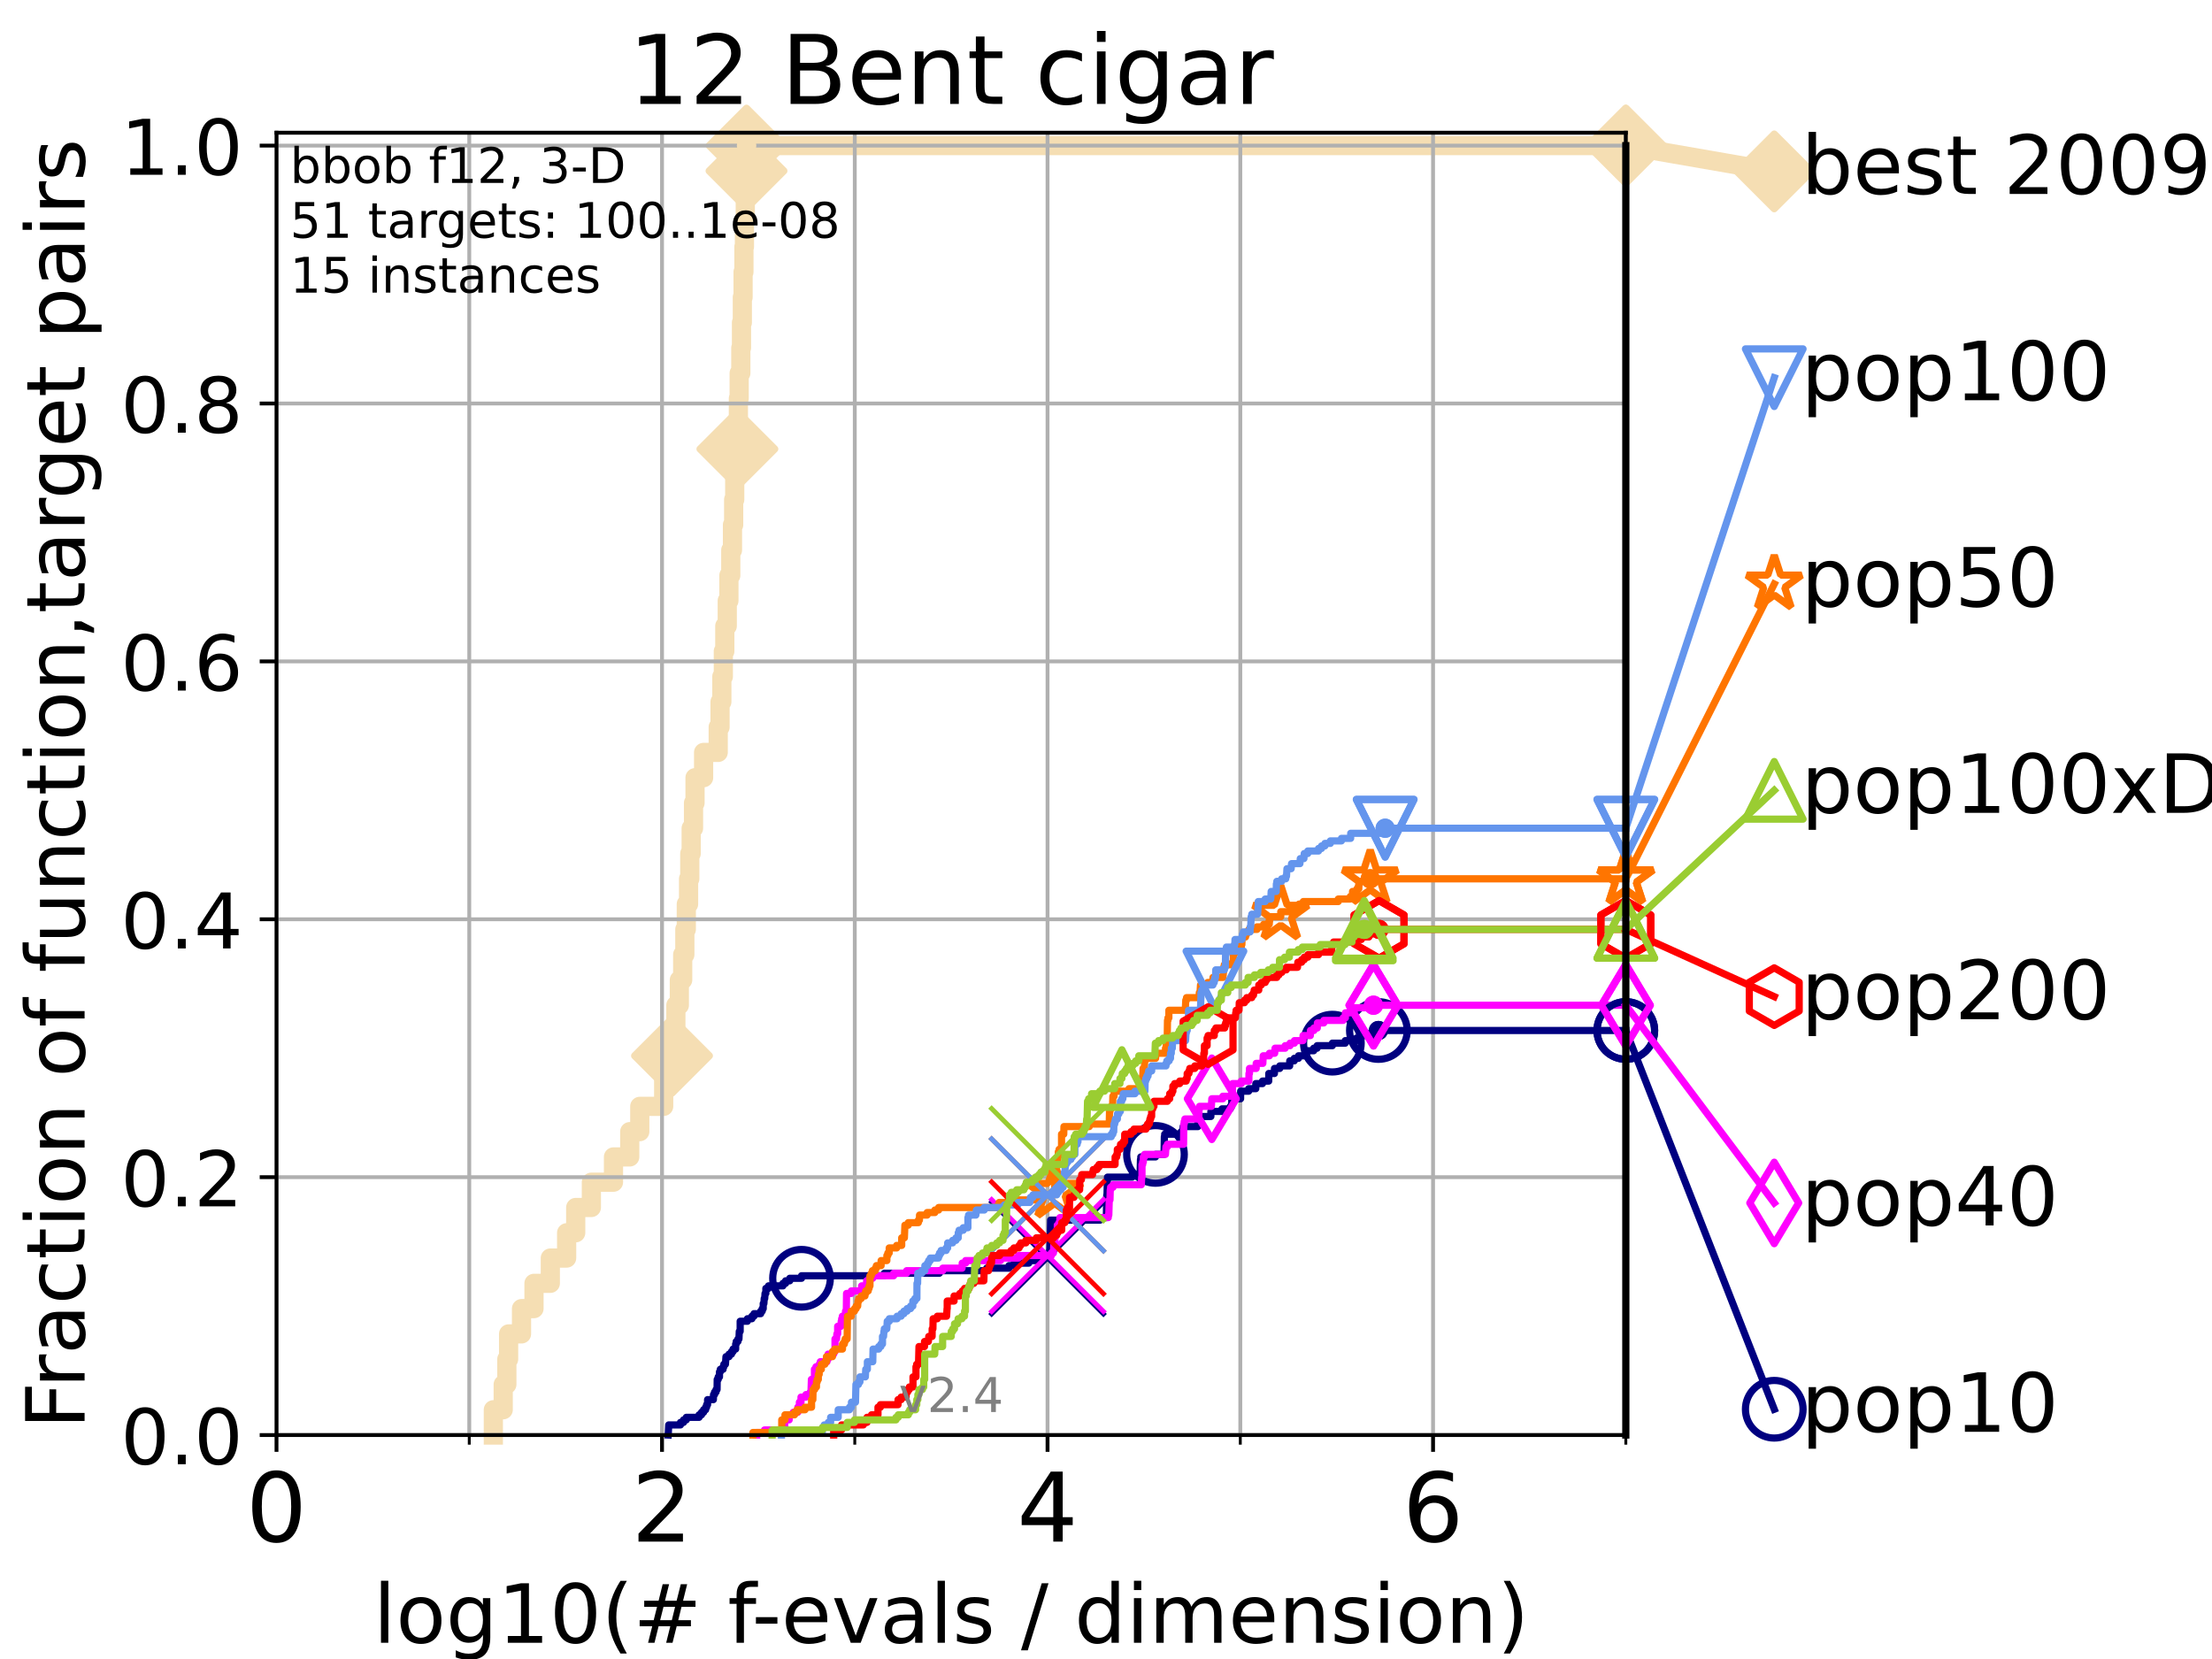<?xml version="1.0" encoding="utf-8" standalone="no"?>
<!DOCTYPE svg PUBLIC "-//W3C//DTD SVG 1.1//EN"
  "http://www.w3.org/Graphics/SVG/1.1/DTD/svg11.dtd">
<!-- Created with matplotlib (https://matplotlib.org/) -->
<svg height="345.6pt" version="1.1" viewBox="0 0 460.8 345.6" width="460.8pt" xmlns="http://www.w3.org/2000/svg" xmlns:xlink="http://www.w3.org/1999/xlink">
 <defs>
  <style type="text/css">*{stroke-linecap:butt;stroke-linejoin:round;}</style>
 </defs>
 <g id="figure_1">
  <g id="patch_1">
   <path d="M 0 345.6 
L 460.8 345.6 
L 460.8 0 
L 0 0 
z
" style="fill:#ffffff;"/>
  </g>
  <g id="axes_1">
   <g id="patch_2">
    <path d="M 57.6 298.944 
L 338.688 298.944 
L 338.688 27.648 
L 57.6 27.648 
z
" style="fill:#ffffff;"/>
   </g>
   <g id="line2d_1">
    <path d="M 102.772 298.944 
L 102.772 293.677 
L 104.826 293.677 
L 104.826 288.41 
L 105.585 288.41 
L 105.585 283.143 
L 105.952 283.143 
L 105.952 277.877 
L 108.64 277.877 
L 108.64 272.61 
L 111.239 272.61 
L 111.239 267.343 
L 114.641 267.343 
L 114.641 262.076 
L 118.04 262.076 
L 118.04 256.809 
L 119.932 256.809 
L 119.932 251.542 
L 123.193 251.542 
L 123.193 246.275 
L 127.799 246.275 
L 127.799 241.009 
L 131.185 241.009 
L 131.185 235.742 
L 133.277 235.742 
L 133.277 230.475 
L 138.256 230.475 
L 138.256 225.208 
L 139.253 225.208 
L 139.253 219.941 
L 139.991 219.941 
L 139.991 214.674 
L 140.797 214.674 
L 140.797 209.407 
L 141.521 209.407 
L 141.521 204.141 
L 142.216 204.141 
L 142.216 198.874 
L 142.664 198.874 
L 142.664 193.607 
L 142.971 193.607 
L 142.971 188.34 
L 143.443 188.34 
L 143.443 183.073 
L 143.695 183.073 
L 143.695 177.806 
L 143.985 177.806 
L 143.985 172.539 
L 144.471 172.539 
L 144.471 167.272 
L 144.787 167.272 
L 144.787 162.006 
L 146.573 162.006 
L 146.573 156.739 
L 149.617 156.739 
L 149.617 151.472 
L 149.999 151.472 
L 149.999 146.205 
L 150.373 146.205 
L 150.373 140.938 
L 150.683 140.938 
L 150.683 135.671 
L 150.988 135.671 
L 150.988 130.404 
L 151.502 130.404 
L 151.502 125.138 
L 151.845 125.138 
L 151.845 119.871 
L 152.233 119.871 
L 152.233 114.604 
L 152.587 114.604 
L 152.587 109.337 
L 152.836 109.337 
L 152.836 104.07 
L 153.057 104.07 
L 153.057 98.803 
L 153.323 98.803 
L 153.323 93.536 
L 153.609 93.536 
L 153.609 88.27 
L 153.82 88.27 
L 153.82 83.003 
L 153.983 83.003 
L 153.983 77.736 
L 154.327 77.736 
L 154.327 72.469 
L 154.462 72.469 
L 154.462 67.202 
L 154.641 67.202 
L 154.641 61.935 
L 154.796 61.935 
L 154.796 56.668 
L 154.972 56.668 
L 154.972 51.402 
L 155.081 51.402 
L 155.081 46.135 
L 155.254 46.135 
L 155.254 40.868 
L 155.383 40.868 
L 155.383 35.601 
L 155.51 35.601 
L 155.51 30.334 
L 338.688 30.334 
" style="fill:none;stroke:#f5deb3;stroke-linecap:square;stroke-width:4;"/>
   </g>
   <g id="line2d_2">
    <defs>
     <path d="M -0 7.778 
L 7.778 0 
L 0 -7.778 
L -7.778 -0 
z
" id="m22de5c788c" style="stroke:#f5deb3;stroke-linejoin:miter;stroke-width:1.5;"/>
    </defs>
    <g>
     <use style="fill:#f5deb3;stroke:#f5deb3;stroke-linejoin:miter;stroke-width:1.5;" x="139.991" xlink:href="#m22de5c788c" y="219.941"/>
     <use style="fill:#f5deb3;stroke:#f5deb3;stroke-linejoin:miter;stroke-width:1.5;" x="153.609" xlink:href="#m22de5c788c" y="93.536"/>
     <use style="fill:#f5deb3;stroke:#f5deb3;stroke-linejoin:miter;stroke-width:1.5;" x="155.51" xlink:href="#m22de5c788c" y="35.601"/>
     <use style="fill:#f5deb3;stroke:#f5deb3;stroke-linejoin:miter;stroke-width:1.5;" x="155.51" xlink:href="#m22de5c788c" y="30.334"/>
     <use style="fill:#f5deb3;stroke:#f5deb3;stroke-linejoin:miter;stroke-width:1.5;" x="338.688" xlink:href="#m22de5c788c" y="30.334"/>
    </g>
   </g>
   <g id="line2d_3">
    <path style="fill:none;stroke:#f5deb3;stroke-linecap:square;stroke-width:4;"/>
    <g/>
   </g>
   <g id="line2d_4">
    <path d="M 338.688 30.334 
L 369.608 35.706 
" style="fill:none;stroke:#f5deb3;stroke-linecap:square;stroke-width:4;"/>
    <g>
     <use style="fill:#f5deb3;stroke:#f5deb3;stroke-linejoin:miter;stroke-width:1.5;" x="338.688" xlink:href="#m22de5c788c" y="30.334"/>
     <use style="fill:#f5deb3;stroke:#f5deb3;stroke-linejoin:miter;stroke-width:1.5;" x="369.608" xlink:href="#m22de5c788c" y="35.706"/>
    </g>
   </g>
   <g id="matplotlib.axis_1">
    <g id="xtick_1">
     <g id="line2d_5">
      <path clip-path="url(#pe020801c19)" d="M 57.6 298.944 
L 57.6 27.648 
" style="fill:none;stroke:#b0b0b0;stroke-linecap:square;stroke-width:0.8;"/>
     </g>
     <g id="line2d_6">
      <defs>
       <path d="M 0 0 
L 0 3.5 
" id="mc74b3679e0" style="stroke:#000000;stroke-width:0.8;"/>
      </defs>
      <g>
       <use style="stroke:#000000;stroke-width:0.8;" x="57.6" xlink:href="#mc74b3679e0" y="298.944"/>
      </g>
     </g>
     <g id="text_1">
      <!-- 0 -->
      <g transform="translate(51.237 321.141)scale(0.2 -0.2)">
       <defs>
        <path d="M 31.781 66.406 
Q 24.172 66.406 20.328 58.906 
Q 16.5 51.422 16.5 36.375 
Q 16.5 21.391 20.328 13.891 
Q 24.172 6.391 31.781 6.391 
Q 39.453 6.391 43.281 13.891 
Q 47.125 21.391 47.125 36.375 
Q 47.125 51.422 43.281 58.906 
Q 39.453 66.406 31.781 66.406 
z
M 31.781 74.219 
Q 44.047 74.219 50.516 64.516 
Q 56.984 54.828 56.984 36.375 
Q 56.984 17.969 50.516 8.266 
Q 44.047 -1.422 31.781 -1.422 
Q 19.531 -1.422 13.062 8.266 
Q 6.594 17.969 6.594 36.375 
Q 6.594 54.828 13.062 64.516 
Q 19.531 74.219 31.781 74.219 
z
" id="DejaVuSans-48"/>
       </defs>
       <use xlink:href="#DejaVuSans-48"/>
      </g>
     </g>
    </g>
    <g id="xtick_2">
     <g id="line2d_7">
      <path clip-path="url(#pe020801c19)" d="M 137.911 298.944 
L 137.911 27.648 
" style="fill:none;stroke:#b0b0b0;stroke-linecap:square;stroke-width:0.8;"/>
     </g>
     <g id="line2d_8">
      <g>
       <use style="stroke:#000000;stroke-width:0.8;" x="137.911" xlink:href="#mc74b3679e0" y="298.944"/>
      </g>
     </g>
     <g id="text_2">
      <!-- 2 -->
      <g transform="translate(131.548 321.141)scale(0.2 -0.2)">
       <defs>
        <path d="M 19.188 8.297 
L 53.609 8.297 
L 53.609 0 
L 7.328 0 
L 7.328 8.297 
Q 12.938 14.109 22.625 23.891 
Q 32.328 33.688 34.812 36.531 
Q 39.547 41.844 41.422 45.531 
Q 43.312 49.219 43.312 52.781 
Q 43.312 58.594 39.234 62.25 
Q 35.156 65.922 28.609 65.922 
Q 23.969 65.922 18.812 64.312 
Q 13.672 62.703 7.812 59.422 
L 7.812 69.391 
Q 13.766 71.781 18.938 73 
Q 24.125 74.219 28.422 74.219 
Q 39.75 74.219 46.484 68.547 
Q 53.219 62.891 53.219 53.422 
Q 53.219 48.922 51.531 44.891 
Q 49.859 40.875 45.406 35.406 
Q 44.188 33.984 37.641 27.219 
Q 31.109 20.453 19.188 8.297 
z
" id="DejaVuSans-50"/>
       </defs>
       <use xlink:href="#DejaVuSans-50"/>
      </g>
     </g>
    </g>
    <g id="xtick_3">
     <g id="line2d_9">
      <path clip-path="url(#pe020801c19)" d="M 218.222 298.944 
L 218.222 27.648 
" style="fill:none;stroke:#b0b0b0;stroke-linecap:square;stroke-width:0.8;"/>
     </g>
     <g id="line2d_10">
      <g>
       <use style="stroke:#000000;stroke-width:0.8;" x="218.222" xlink:href="#mc74b3679e0" y="298.944"/>
      </g>
     </g>
     <g id="text_3">
      <!-- 4 -->
      <g transform="translate(211.859 321.141)scale(0.2 -0.2)">
       <defs>
        <path d="M 37.797 64.312 
L 12.891 25.391 
L 37.797 25.391 
z
M 35.203 72.906 
L 47.609 72.906 
L 47.609 25.391 
L 58.016 25.391 
L 58.016 17.188 
L 47.609 17.188 
L 47.609 0 
L 37.797 0 
L 37.797 17.188 
L 4.891 17.188 
L 4.891 26.703 
z
" id="DejaVuSans-52"/>
       </defs>
       <use xlink:href="#DejaVuSans-52"/>
      </g>
     </g>
    </g>
    <g id="xtick_4">
     <g id="line2d_11">
      <path clip-path="url(#pe020801c19)" d="M 298.533 298.944 
L 298.533 27.648 
" style="fill:none;stroke:#b0b0b0;stroke-linecap:square;stroke-width:0.8;"/>
     </g>
     <g id="line2d_12">
      <g>
       <use style="stroke:#000000;stroke-width:0.8;" x="298.533" xlink:href="#mc74b3679e0" y="298.944"/>
      </g>
     </g>
     <g id="text_4">
      <!-- 6 -->
      <g transform="translate(292.17 321.141)scale(0.2 -0.2)">
       <defs>
        <path d="M 33.016 40.375 
Q 26.375 40.375 22.484 35.828 
Q 18.609 31.297 18.609 23.391 
Q 18.609 15.531 22.484 10.953 
Q 26.375 6.391 33.016 6.391 
Q 39.656 6.391 43.531 10.953 
Q 47.406 15.531 47.406 23.391 
Q 47.406 31.297 43.531 35.828 
Q 39.656 40.375 33.016 40.375 
z
M 52.594 71.297 
L 52.594 62.312 
Q 48.875 64.062 45.094 64.984 
Q 41.312 65.922 37.594 65.922 
Q 27.828 65.922 22.672 59.328 
Q 17.531 52.734 16.797 39.406 
Q 19.672 43.656 24.016 45.922 
Q 28.375 48.188 33.594 48.188 
Q 44.578 48.188 50.953 41.516 
Q 57.328 34.859 57.328 23.391 
Q 57.328 12.156 50.688 5.359 
Q 44.047 -1.422 33.016 -1.422 
Q 20.359 -1.422 13.672 8.266 
Q 6.984 17.969 6.984 36.375 
Q 6.984 53.656 15.188 63.938 
Q 23.391 74.219 37.203 74.219 
Q 40.922 74.219 44.703 73.484 
Q 48.484 72.75 52.594 71.297 
z
" id="DejaVuSans-54"/>
       </defs>
       <use xlink:href="#DejaVuSans-54"/>
      </g>
     </g>
    </g>
    <g id="xtick_5">
     <g id="line2d_13">
      <path clip-path="url(#pe020801c19)" d="M 97.755 298.944 
L 97.755 27.648 
" style="fill:none;stroke:#b0b0b0;stroke-linecap:square;stroke-width:0.8;"/>
     </g>
     <g id="line2d_14">
      <defs>
       <path d="M 0 0 
L 0 2 
" id="m5cad87c5ff" style="stroke:#000000;stroke-width:0.6;"/>
      </defs>
      <g>
       <use style="stroke:#000000;stroke-width:0.6;" x="97.755" xlink:href="#m5cad87c5ff" y="298.944"/>
      </g>
     </g>
    </g>
    <g id="xtick_6">
     <g id="line2d_15">
      <path clip-path="url(#pe020801c19)" d="M 178.066 298.944 
L 178.066 27.648 
" style="fill:none;stroke:#b0b0b0;stroke-linecap:square;stroke-width:0.8;"/>
     </g>
     <g id="line2d_16">
      <g>
       <use style="stroke:#000000;stroke-width:0.6;" x="178.066" xlink:href="#m5cad87c5ff" y="298.944"/>
      </g>
     </g>
    </g>
    <g id="xtick_7">
     <g id="line2d_17">
      <path clip-path="url(#pe020801c19)" d="M 258.377 298.944 
L 258.377 27.648 
" style="fill:none;stroke:#b0b0b0;stroke-linecap:square;stroke-width:0.8;"/>
     </g>
     <g id="line2d_18">
      <g>
       <use style="stroke:#000000;stroke-width:0.6;" x="258.377" xlink:href="#m5cad87c5ff" y="298.944"/>
      </g>
     </g>
    </g>
    <g id="xtick_8">
     <g id="line2d_19">
      <path clip-path="url(#pe020801c19)" d="M 338.688 298.944 
L 338.688 27.648 
" style="fill:none;stroke:#b0b0b0;stroke-linecap:square;stroke-width:0.8;"/>
     </g>
     <g id="line2d_20">
      <g>
       <use style="stroke:#000000;stroke-width:0.6;" x="338.688" xlink:href="#m5cad87c5ff" y="298.944"/>
      </g>
     </g>
    </g>
    <g id="text_5">
     <!-- log10(# f-evals / dimension) -->
     <g transform="translate(77.764 342.218)scale(0.17 -0.17)">
      <defs>
       <path d="M 9.422 75.984 
L 18.406 75.984 
L 18.406 0 
L 9.422 0 
z
" id="DejaVuSans-108"/>
       <path d="M 30.609 48.391 
Q 23.391 48.391 19.188 42.75 
Q 14.984 37.109 14.984 27.297 
Q 14.984 17.484 19.156 11.844 
Q 23.344 6.203 30.609 6.203 
Q 37.797 6.203 41.984 11.859 
Q 46.188 17.531 46.188 27.297 
Q 46.188 37.016 41.984 42.703 
Q 37.797 48.391 30.609 48.391 
z
M 30.609 56 
Q 42.328 56 49.016 48.375 
Q 55.719 40.766 55.719 27.297 
Q 55.719 13.875 49.016 6.219 
Q 42.328 -1.422 30.609 -1.422 
Q 18.844 -1.422 12.172 6.219 
Q 5.516 13.875 5.516 27.297 
Q 5.516 40.766 12.172 48.375 
Q 18.844 56 30.609 56 
z
" id="DejaVuSans-111"/>
       <path d="M 45.406 27.984 
Q 45.406 37.75 41.375 43.109 
Q 37.359 48.484 30.078 48.484 
Q 22.859 48.484 18.828 43.109 
Q 14.797 37.75 14.797 27.984 
Q 14.797 18.266 18.828 12.891 
Q 22.859 7.516 30.078 7.516 
Q 37.359 7.516 41.375 12.891 
Q 45.406 18.266 45.406 27.984 
z
M 54.391 6.781 
Q 54.391 -7.172 48.188 -13.984 
Q 42 -20.797 29.203 -20.797 
Q 24.469 -20.797 20.266 -20.094 
Q 16.062 -19.391 12.109 -17.922 
L 12.109 -9.188 
Q 16.062 -11.328 19.922 -12.344 
Q 23.781 -13.375 27.781 -13.375 
Q 36.625 -13.375 41.016 -8.766 
Q 45.406 -4.156 45.406 5.172 
L 45.406 9.625 
Q 42.625 4.781 38.281 2.391 
Q 33.938 0 27.875 0 
Q 17.828 0 11.672 7.656 
Q 5.516 15.328 5.516 27.984 
Q 5.516 40.672 11.672 48.328 
Q 17.828 56 27.875 56 
Q 33.938 56 38.281 53.609 
Q 42.625 51.219 45.406 46.391 
L 45.406 54.688 
L 54.391 54.688 
z
" id="DejaVuSans-103"/>
       <path d="M 12.406 8.297 
L 28.516 8.297 
L 28.516 63.922 
L 10.984 60.406 
L 10.984 69.391 
L 28.422 72.906 
L 38.281 72.906 
L 38.281 8.297 
L 54.391 8.297 
L 54.391 0 
L 12.406 0 
z
" id="DejaVuSans-49"/>
       <path d="M 31 75.875 
Q 24.469 64.656 21.281 53.656 
Q 18.109 42.672 18.109 31.391 
Q 18.109 20.125 21.312 9.062 
Q 24.516 -2 31 -13.188 
L 23.188 -13.188 
Q 15.875 -1.703 12.234 9.375 
Q 8.594 20.453 8.594 31.391 
Q 8.594 42.281 12.203 53.312 
Q 15.828 64.359 23.188 75.875 
z
" id="DejaVuSans-40"/>
       <path d="M 51.125 44 
L 36.922 44 
L 32.812 27.688 
L 47.125 27.688 
z
M 43.797 71.781 
L 38.719 51.516 
L 52.984 51.516 
L 58.109 71.781 
L 65.922 71.781 
L 60.891 51.516 
L 76.125 51.516 
L 76.125 44 
L 58.984 44 
L 54.984 27.688 
L 70.516 27.688 
L 70.516 20.219 
L 53.078 20.219 
L 48 0 
L 40.188 0 
L 45.219 20.219 
L 30.906 20.219 
L 25.875 0 
L 18.016 0 
L 23.094 20.219 
L 7.719 20.219 
L 7.719 27.688 
L 24.906 27.688 
L 29 44 
L 13.281 44 
L 13.281 51.516 
L 30.906 51.516 
L 35.891 71.781 
z
" id="DejaVuSans-35"/>
       <path id="DejaVuSans-32"/>
       <path d="M 37.109 75.984 
L 37.109 68.5 
L 28.516 68.5 
Q 23.688 68.5 21.797 66.547 
Q 19.922 64.594 19.922 59.516 
L 19.922 54.688 
L 34.719 54.688 
L 34.719 47.703 
L 19.922 47.703 
L 19.922 0 
L 10.891 0 
L 10.891 47.703 
L 2.297 47.703 
L 2.297 54.688 
L 10.891 54.688 
L 10.891 58.5 
Q 10.891 67.625 15.141 71.797 
Q 19.391 75.984 28.609 75.984 
z
" id="DejaVuSans-102"/>
       <path d="M 4.891 31.391 
L 31.203 31.391 
L 31.203 23.391 
L 4.891 23.391 
z
" id="DejaVuSans-45"/>
       <path d="M 56.203 29.594 
L 56.203 25.203 
L 14.891 25.203 
Q 15.484 15.922 20.484 11.062 
Q 25.484 6.203 34.422 6.203 
Q 39.594 6.203 44.453 7.469 
Q 49.312 8.734 54.109 11.281 
L 54.109 2.781 
Q 49.266 0.734 44.188 -0.344 
Q 39.109 -1.422 33.891 -1.422 
Q 20.797 -1.422 13.156 6.188 
Q 5.516 13.812 5.516 26.812 
Q 5.516 40.234 12.766 48.109 
Q 20.016 56 32.328 56 
Q 43.359 56 49.781 48.891 
Q 56.203 41.797 56.203 29.594 
z
M 47.219 32.234 
Q 47.125 39.594 43.094 43.984 
Q 39.062 48.391 32.422 48.391 
Q 24.906 48.391 20.391 44.141 
Q 15.875 39.891 15.188 32.172 
z
" id="DejaVuSans-101"/>
       <path d="M 2.984 54.688 
L 12.5 54.688 
L 29.594 8.797 
L 46.688 54.688 
L 56.203 54.688 
L 35.688 0 
L 23.484 0 
z
" id="DejaVuSans-118"/>
       <path d="M 34.281 27.484 
Q 23.391 27.484 19.188 25 
Q 14.984 22.516 14.984 16.5 
Q 14.984 11.719 18.141 8.906 
Q 21.297 6.109 26.703 6.109 
Q 34.188 6.109 38.703 11.406 
Q 43.219 16.703 43.219 25.484 
L 43.219 27.484 
z
M 52.203 31.203 
L 52.203 0 
L 43.219 0 
L 43.219 8.297 
Q 40.141 3.328 35.547 0.953 
Q 30.953 -1.422 24.312 -1.422 
Q 15.922 -1.422 10.953 3.297 
Q 6 8.016 6 15.922 
Q 6 25.141 12.172 29.828 
Q 18.359 34.516 30.609 34.516 
L 43.219 34.516 
L 43.219 35.406 
Q 43.219 41.609 39.141 45 
Q 35.062 48.391 27.688 48.391 
Q 23 48.391 18.547 47.266 
Q 14.109 46.141 10.016 43.891 
L 10.016 52.203 
Q 14.938 54.109 19.578 55.047 
Q 24.219 56 28.609 56 
Q 40.484 56 46.344 49.844 
Q 52.203 43.703 52.203 31.203 
z
" id="DejaVuSans-97"/>
       <path d="M 44.281 53.078 
L 44.281 44.578 
Q 40.484 46.531 36.375 47.5 
Q 32.281 48.484 27.875 48.484 
Q 21.188 48.484 17.844 46.438 
Q 14.5 44.391 14.5 40.281 
Q 14.5 37.156 16.891 35.375 
Q 19.281 33.594 26.516 31.984 
L 29.594 31.297 
Q 39.156 29.25 43.188 25.516 
Q 47.219 21.781 47.219 15.094 
Q 47.219 7.469 41.188 3.016 
Q 35.156 -1.422 24.609 -1.422 
Q 20.219 -1.422 15.453 -0.562 
Q 10.688 0.297 5.422 2 
L 5.422 11.281 
Q 10.406 8.688 15.234 7.391 
Q 20.062 6.109 24.812 6.109 
Q 31.156 6.109 34.562 8.281 
Q 37.984 10.453 37.984 14.406 
Q 37.984 18.062 35.516 20.016 
Q 33.062 21.969 24.703 23.781 
L 21.578 24.516 
Q 13.234 26.266 9.516 29.906 
Q 5.812 33.547 5.812 39.891 
Q 5.812 47.609 11.281 51.797 
Q 16.75 56 26.812 56 
Q 31.781 56 36.172 55.266 
Q 40.578 54.547 44.281 53.078 
z
" id="DejaVuSans-115"/>
       <path d="M 25.391 72.906 
L 33.688 72.906 
L 8.297 -9.281 
L 0 -9.281 
z
" id="DejaVuSans-47"/>
       <path d="M 45.406 46.391 
L 45.406 75.984 
L 54.391 75.984 
L 54.391 0 
L 45.406 0 
L 45.406 8.203 
Q 42.578 3.328 38.25 0.953 
Q 33.938 -1.422 27.875 -1.422 
Q 17.969 -1.422 11.734 6.484 
Q 5.516 14.406 5.516 27.297 
Q 5.516 40.188 11.734 48.094 
Q 17.969 56 27.875 56 
Q 33.938 56 38.25 53.625 
Q 42.578 51.266 45.406 46.391 
z
M 14.797 27.297 
Q 14.797 17.391 18.875 11.75 
Q 22.953 6.109 30.078 6.109 
Q 37.203 6.109 41.297 11.75 
Q 45.406 17.391 45.406 27.297 
Q 45.406 37.203 41.297 42.844 
Q 37.203 48.484 30.078 48.484 
Q 22.953 48.484 18.875 42.844 
Q 14.797 37.203 14.797 27.297 
z
" id="DejaVuSans-100"/>
       <path d="M 9.422 54.688 
L 18.406 54.688 
L 18.406 0 
L 9.422 0 
z
M 9.422 75.984 
L 18.406 75.984 
L 18.406 64.594 
L 9.422 64.594 
z
" id="DejaVuSans-105"/>
       <path d="M 52 44.188 
Q 55.375 50.25 60.062 53.125 
Q 64.75 56 71.094 56 
Q 79.641 56 84.281 50.016 
Q 88.922 44.047 88.922 33.016 
L 88.922 0 
L 79.891 0 
L 79.891 32.719 
Q 79.891 40.578 77.094 44.375 
Q 74.312 48.188 68.609 48.188 
Q 61.625 48.188 57.562 43.547 
Q 53.516 38.922 53.516 30.906 
L 53.516 0 
L 44.484 0 
L 44.484 32.719 
Q 44.484 40.625 41.703 44.406 
Q 38.922 48.188 33.109 48.188 
Q 26.219 48.188 22.156 43.531 
Q 18.109 38.875 18.109 30.906 
L 18.109 0 
L 9.078 0 
L 9.078 54.688 
L 18.109 54.688 
L 18.109 46.188 
Q 21.188 51.219 25.484 53.609 
Q 29.781 56 35.688 56 
Q 41.656 56 45.828 52.969 
Q 50 49.953 52 44.188 
z
" id="DejaVuSans-109"/>
       <path d="M 54.891 33.016 
L 54.891 0 
L 45.906 0 
L 45.906 32.719 
Q 45.906 40.484 42.875 44.328 
Q 39.844 48.188 33.797 48.188 
Q 26.516 48.188 22.312 43.547 
Q 18.109 38.922 18.109 30.906 
L 18.109 0 
L 9.078 0 
L 9.078 54.688 
L 18.109 54.688 
L 18.109 46.188 
Q 21.344 51.125 25.703 53.562 
Q 30.078 56 35.797 56 
Q 45.219 56 50.047 50.172 
Q 54.891 44.344 54.891 33.016 
z
" id="DejaVuSans-110"/>
       <path d="M 8.016 75.875 
L 15.828 75.875 
Q 23.141 64.359 26.781 53.312 
Q 30.422 42.281 30.422 31.391 
Q 30.422 20.453 26.781 9.375 
Q 23.141 -1.703 15.828 -13.188 
L 8.016 -13.188 
Q 14.5 -2 17.703 9.062 
Q 20.906 20.125 20.906 31.391 
Q 20.906 42.672 17.703 53.656 
Q 14.5 64.656 8.016 75.875 
z
" id="DejaVuSans-41"/>
      </defs>
      <use xlink:href="#DejaVuSans-108"/>
      <use x="27.783" xlink:href="#DejaVuSans-111"/>
      <use x="88.965" xlink:href="#DejaVuSans-103"/>
      <use x="152.441" xlink:href="#DejaVuSans-49"/>
      <use x="216.064" xlink:href="#DejaVuSans-48"/>
      <use x="279.688" xlink:href="#DejaVuSans-40"/>
      <use x="318.701" xlink:href="#DejaVuSans-35"/>
      <use x="402.49" xlink:href="#DejaVuSans-32"/>
      <use x="434.277" xlink:href="#DejaVuSans-102"/>
      <use x="463.982" xlink:href="#DejaVuSans-45"/>
      <use x="500.066" xlink:href="#DejaVuSans-101"/>
      <use x="561.59" xlink:href="#DejaVuSans-118"/>
      <use x="620.77" xlink:href="#DejaVuSans-97"/>
      <use x="682.049" xlink:href="#DejaVuSans-108"/>
      <use x="709.832" xlink:href="#DejaVuSans-115"/>
      <use x="761.932" xlink:href="#DejaVuSans-32"/>
      <use x="793.719" xlink:href="#DejaVuSans-47"/>
      <use x="827.41" xlink:href="#DejaVuSans-32"/>
      <use x="859.197" xlink:href="#DejaVuSans-100"/>
      <use x="922.674" xlink:href="#DejaVuSans-105"/>
      <use x="950.457" xlink:href="#DejaVuSans-109"/>
      <use x="1047.869" xlink:href="#DejaVuSans-101"/>
      <use x="1109.393" xlink:href="#DejaVuSans-110"/>
      <use x="1172.771" xlink:href="#DejaVuSans-115"/>
      <use x="1224.871" xlink:href="#DejaVuSans-105"/>
      <use x="1252.654" xlink:href="#DejaVuSans-111"/>
      <use x="1313.836" xlink:href="#DejaVuSans-110"/>
      <use x="1377.215" xlink:href="#DejaVuSans-41"/>
     </g>
    </g>
   </g>
   <g id="matplotlib.axis_2">
    <g id="ytick_1">
     <g id="line2d_21">
      <path clip-path="url(#pe020801c19)" d="M 57.6 298.944 
L 338.688 298.944 
" style="fill:none;stroke:#b0b0b0;stroke-linecap:square;stroke-width:0.8;"/>
     </g>
     <g id="line2d_22">
      <defs>
       <path d="M 0 0 
L -3.5 0 
" id="mf4cd5d9872" style="stroke:#000000;stroke-width:0.8;"/>
      </defs>
      <g>
       <use style="stroke:#000000;stroke-width:0.8;" x="57.6" xlink:href="#mf4cd5d9872" y="298.944"/>
      </g>
     </g>
     <g id="text_6">
      <!-- 0.0 -->
      <g transform="translate(25.155 305.023)scale(0.16 -0.16)">
       <defs>
        <path d="M 10.688 12.406 
L 21 12.406 
L 21 0 
L 10.688 0 
z
" id="DejaVuSans-46"/>
       </defs>
       <use xlink:href="#DejaVuSans-48"/>
       <use x="63.623" xlink:href="#DejaVuSans-46"/>
       <use x="95.41" xlink:href="#DejaVuSans-48"/>
      </g>
     </g>
    </g>
    <g id="ytick_2">
     <g id="line2d_23">
      <path clip-path="url(#pe020801c19)" d="M 57.6 245.222 
L 338.688 245.222 
" style="fill:none;stroke:#b0b0b0;stroke-linecap:square;stroke-width:0.8;"/>
     </g>
     <g id="line2d_24">
      <g>
       <use style="stroke:#000000;stroke-width:0.8;" x="57.6" xlink:href="#mf4cd5d9872" y="245.222"/>
      </g>
     </g>
     <g id="text_7">
      <!-- 0.2 -->
      <g transform="translate(25.155 251.301)scale(0.16 -0.16)">
       <use xlink:href="#DejaVuSans-48"/>
       <use x="63.623" xlink:href="#DejaVuSans-46"/>
       <use x="95.41" xlink:href="#DejaVuSans-50"/>
      </g>
     </g>
    </g>
    <g id="ytick_3">
     <g id="line2d_25">
      <path clip-path="url(#pe020801c19)" d="M 57.6 191.5 
L 338.688 191.5 
" style="fill:none;stroke:#b0b0b0;stroke-linecap:square;stroke-width:0.8;"/>
     </g>
     <g id="line2d_26">
      <g>
       <use style="stroke:#000000;stroke-width:0.8;" x="57.6" xlink:href="#mf4cd5d9872" y="191.5"/>
      </g>
     </g>
     <g id="text_8">
      <!-- 0.4 -->
      <g transform="translate(25.155 197.579)scale(0.16 -0.16)">
       <use xlink:href="#DejaVuSans-48"/>
       <use x="63.623" xlink:href="#DejaVuSans-46"/>
       <use x="95.41" xlink:href="#DejaVuSans-52"/>
      </g>
     </g>
    </g>
    <g id="ytick_4">
     <g id="line2d_27">
      <path clip-path="url(#pe020801c19)" d="M 57.6 137.778 
L 338.688 137.778 
" style="fill:none;stroke:#b0b0b0;stroke-linecap:square;stroke-width:0.8;"/>
     </g>
     <g id="line2d_28">
      <g>
       <use style="stroke:#000000;stroke-width:0.8;" x="57.6" xlink:href="#mf4cd5d9872" y="137.778"/>
      </g>
     </g>
     <g id="text_9">
      <!-- 0.6 -->
      <g transform="translate(25.155 143.857)scale(0.16 -0.16)">
       <use xlink:href="#DejaVuSans-48"/>
       <use x="63.623" xlink:href="#DejaVuSans-46"/>
       <use x="95.41" xlink:href="#DejaVuSans-54"/>
      </g>
     </g>
    </g>
    <g id="ytick_5">
     <g id="line2d_29">
      <path clip-path="url(#pe020801c19)" d="M 57.6 84.056 
L 338.688 84.056 
" style="fill:none;stroke:#b0b0b0;stroke-linecap:square;stroke-width:0.8;"/>
     </g>
     <g id="line2d_30">
      <g>
       <use style="stroke:#000000;stroke-width:0.8;" x="57.6" xlink:href="#mf4cd5d9872" y="84.056"/>
      </g>
     </g>
     <g id="text_10">
      <!-- 0.8 -->
      <g transform="translate(25.155 90.135)scale(0.16 -0.16)">
       <defs>
        <path d="M 31.781 34.625 
Q 24.75 34.625 20.719 30.859 
Q 16.703 27.094 16.703 20.516 
Q 16.703 13.922 20.719 10.156 
Q 24.75 6.391 31.781 6.391 
Q 38.812 6.391 42.859 10.172 
Q 46.922 13.969 46.922 20.516 
Q 46.922 27.094 42.891 30.859 
Q 38.875 34.625 31.781 34.625 
z
M 21.922 38.812 
Q 15.578 40.375 12.031 44.719 
Q 8.5 49.078 8.5 55.328 
Q 8.5 64.062 14.719 69.141 
Q 20.953 74.219 31.781 74.219 
Q 42.672 74.219 48.875 69.141 
Q 55.078 64.062 55.078 55.328 
Q 55.078 49.078 51.531 44.719 
Q 48 40.375 41.703 38.812 
Q 48.828 37.156 52.797 32.312 
Q 56.781 27.484 56.781 20.516 
Q 56.781 9.906 50.312 4.234 
Q 43.844 -1.422 31.781 -1.422 
Q 19.734 -1.422 13.25 4.234 
Q 6.781 9.906 6.781 20.516 
Q 6.781 27.484 10.781 32.312 
Q 14.797 37.156 21.922 38.812 
z
M 18.312 54.391 
Q 18.312 48.734 21.844 45.562 
Q 25.391 42.391 31.781 42.391 
Q 38.141 42.391 41.719 45.562 
Q 45.312 48.734 45.312 54.391 
Q 45.312 60.062 41.719 63.234 
Q 38.141 66.406 31.781 66.406 
Q 25.391 66.406 21.844 63.234 
Q 18.312 60.062 18.312 54.391 
z
" id="DejaVuSans-56"/>
       </defs>
       <use xlink:href="#DejaVuSans-48"/>
       <use x="63.623" xlink:href="#DejaVuSans-46"/>
       <use x="95.41" xlink:href="#DejaVuSans-56"/>
      </g>
     </g>
    </g>
    <g id="ytick_6">
     <g id="line2d_31">
      <path clip-path="url(#pe020801c19)" d="M 57.6 30.334 
L 338.688 30.334 
" style="fill:none;stroke:#b0b0b0;stroke-linecap:square;stroke-width:0.8;"/>
     </g>
     <g id="line2d_32">
      <g>
       <use style="stroke:#000000;stroke-width:0.8;" x="57.6" xlink:href="#mf4cd5d9872" y="30.334"/>
      </g>
     </g>
     <g id="text_11">
      <!-- 1.0 -->
      <g transform="translate(25.155 36.413)scale(0.16 -0.16)">
       <use xlink:href="#DejaVuSans-49"/>
       <use x="63.623" xlink:href="#DejaVuSans-46"/>
       <use x="95.41" xlink:href="#DejaVuSans-48"/>
      </g>
     </g>
    </g>
    <g id="text_12">
     <!-- Fraction of function,target pairs -->
     <g transform="translate(17.62 297.681)rotate(-90)scale(0.17 -0.17)">
      <defs>
       <path d="M 9.812 72.906 
L 51.703 72.906 
L 51.703 64.594 
L 19.672 64.594 
L 19.672 43.109 
L 48.578 43.109 
L 48.578 34.812 
L 19.672 34.812 
L 19.672 0 
L 9.812 0 
z
" id="DejaVuSans-70"/>
       <path d="M 41.109 46.297 
Q 39.594 47.172 37.812 47.578 
Q 36.031 48 33.891 48 
Q 26.266 48 22.188 43.047 
Q 18.109 38.094 18.109 28.812 
L 18.109 0 
L 9.078 0 
L 9.078 54.688 
L 18.109 54.688 
L 18.109 46.188 
Q 20.953 51.172 25.484 53.578 
Q 30.031 56 36.531 56 
Q 37.453 56 38.578 55.875 
Q 39.703 55.766 41.062 55.516 
z
" id="DejaVuSans-114"/>
       <path d="M 48.781 52.594 
L 48.781 44.188 
Q 44.969 46.297 41.141 47.344 
Q 37.312 48.391 33.406 48.391 
Q 24.656 48.391 19.812 42.844 
Q 14.984 37.312 14.984 27.297 
Q 14.984 17.281 19.812 11.734 
Q 24.656 6.203 33.406 6.203 
Q 37.312 6.203 41.141 7.25 
Q 44.969 8.297 48.781 10.406 
L 48.781 2.094 
Q 45.016 0.344 40.984 -0.531 
Q 36.969 -1.422 32.422 -1.422 
Q 20.062 -1.422 12.781 6.344 
Q 5.516 14.109 5.516 27.297 
Q 5.516 40.672 12.859 48.328 
Q 20.219 56 33.016 56 
Q 37.156 56 41.109 55.141 
Q 45.062 54.297 48.781 52.594 
z
" id="DejaVuSans-99"/>
       <path d="M 18.312 70.219 
L 18.312 54.688 
L 36.812 54.688 
L 36.812 47.703 
L 18.312 47.703 
L 18.312 18.016 
Q 18.312 11.328 20.141 9.422 
Q 21.969 7.516 27.594 7.516 
L 36.812 7.516 
L 36.812 0 
L 27.594 0 
Q 17.188 0 13.234 3.875 
Q 9.281 7.766 9.281 18.016 
L 9.281 47.703 
L 2.688 47.703 
L 2.688 54.688 
L 9.281 54.688 
L 9.281 70.219 
z
" id="DejaVuSans-116"/>
       <path d="M 8.5 21.578 
L 8.5 54.688 
L 17.484 54.688 
L 17.484 21.922 
Q 17.484 14.156 20.5 10.266 
Q 23.531 6.391 29.594 6.391 
Q 36.859 6.391 41.078 11.031 
Q 45.312 15.672 45.312 23.688 
L 45.312 54.688 
L 54.297 54.688 
L 54.297 0 
L 45.312 0 
L 45.312 8.406 
Q 42.047 3.422 37.719 1 
Q 33.406 -1.422 27.688 -1.422 
Q 18.266 -1.422 13.375 4.438 
Q 8.5 10.297 8.5 21.578 
z
M 31.109 56 
z
" id="DejaVuSans-117"/>
       <path d="M 11.719 12.406 
L 22.016 12.406 
L 22.016 4 
L 14.016 -11.625 
L 7.719 -11.625 
L 11.719 4 
z
" id="DejaVuSans-44"/>
       <path d="M 18.109 8.203 
L 18.109 -20.797 
L 9.078 -20.797 
L 9.078 54.688 
L 18.109 54.688 
L 18.109 46.391 
Q 20.953 51.266 25.266 53.625 
Q 29.594 56 35.594 56 
Q 45.562 56 51.781 48.094 
Q 58.016 40.188 58.016 27.297 
Q 58.016 14.406 51.781 6.484 
Q 45.562 -1.422 35.594 -1.422 
Q 29.594 -1.422 25.266 0.953 
Q 20.953 3.328 18.109 8.203 
z
M 48.688 27.297 
Q 48.688 37.203 44.609 42.844 
Q 40.531 48.484 33.406 48.484 
Q 26.266 48.484 22.188 42.844 
Q 18.109 37.203 18.109 27.297 
Q 18.109 17.391 22.188 11.75 
Q 26.266 6.109 33.406 6.109 
Q 40.531 6.109 44.609 11.75 
Q 48.688 17.391 48.688 27.297 
z
" id="DejaVuSans-112"/>
      </defs>
      <use xlink:href="#DejaVuSans-70"/>
      <use x="50.27" xlink:href="#DejaVuSans-114"/>
      <use x="91.383" xlink:href="#DejaVuSans-97"/>
      <use x="152.662" xlink:href="#DejaVuSans-99"/>
      <use x="207.643" xlink:href="#DejaVuSans-116"/>
      <use x="246.852" xlink:href="#DejaVuSans-105"/>
      <use x="274.635" xlink:href="#DejaVuSans-111"/>
      <use x="335.816" xlink:href="#DejaVuSans-110"/>
      <use x="399.195" xlink:href="#DejaVuSans-32"/>
      <use x="430.982" xlink:href="#DejaVuSans-111"/>
      <use x="492.164" xlink:href="#DejaVuSans-102"/>
      <use x="527.369" xlink:href="#DejaVuSans-32"/>
      <use x="559.156" xlink:href="#DejaVuSans-102"/>
      <use x="594.361" xlink:href="#DejaVuSans-117"/>
      <use x="657.74" xlink:href="#DejaVuSans-110"/>
      <use x="721.119" xlink:href="#DejaVuSans-99"/>
      <use x="776.1" xlink:href="#DejaVuSans-116"/>
      <use x="815.309" xlink:href="#DejaVuSans-105"/>
      <use x="843.092" xlink:href="#DejaVuSans-111"/>
      <use x="904.273" xlink:href="#DejaVuSans-110"/>
      <use x="967.652" xlink:href="#DejaVuSans-44"/>
      <use x="999.439" xlink:href="#DejaVuSans-116"/>
      <use x="1038.648" xlink:href="#DejaVuSans-97"/>
      <use x="1099.928" xlink:href="#DejaVuSans-114"/>
      <use x="1139.291" xlink:href="#DejaVuSans-103"/>
      <use x="1202.768" xlink:href="#DejaVuSans-101"/>
      <use x="1264.291" xlink:href="#DejaVuSans-116"/>
      <use x="1303.5" xlink:href="#DejaVuSans-32"/>
      <use x="1335.287" xlink:href="#DejaVuSans-112"/>
      <use x="1398.764" xlink:href="#DejaVuSans-97"/>
      <use x="1460.043" xlink:href="#DejaVuSans-105"/>
      <use x="1487.826" xlink:href="#DejaVuSans-114"/>
      <use x="1528.939" xlink:href="#DejaVuSans-115"/>
     </g>
    </g>
   </g>
   <g id="line2d_33">
    <defs>
     <path d="M 0 1.5 
C 0.398 1.5 0.779 1.342 1.061 1.061 
C 1.342 0.779 1.5 0.398 1.5 0 
C 1.5 -0.398 1.342 -0.779 1.061 -1.061 
C 0.779 -1.342 0.398 -1.5 0 -1.5 
C -0.398 -1.5 -0.779 -1.342 -1.061 -1.061 
C -1.342 -0.779 -1.5 -0.398 -1.5 0 
C -1.5 0.398 -1.342 0.779 -1.061 1.061 
C -0.779 1.342 -0.398 1.5 0 1.5 
z
" id="m221f93e9bb" style="stroke:#f5deb3;"/>
    </defs>
    <g>
     <use style="fill:#f5deb3;stroke:#f5deb3;" x="155.51" xlink:href="#m221f93e9bb" y="30.334"/>
     <use style="fill:#f5deb3;stroke:#f5deb3;" x="155.51" xlink:href="#m221f93e9bb" y="30.334"/>
    </g>
   </g>
   <g id="line2d_34">
    <defs>
     <path d="M 0 1.5 
C 0.398 1.5 0.779 1.342 1.061 1.061 
C 1.342 0.779 1.5 0.398 1.5 0 
C 1.5 -0.398 1.342 -0.779 1.061 -1.061 
C 0.779 -1.342 0.398 -1.5 0 -1.5 
C -0.398 -1.5 -0.779 -1.342 -1.061 -1.061 
C -1.342 -0.779 -1.5 -0.398 -1.5 0 
C -1.5 0.398 -1.342 0.779 -1.061 1.061 
C -0.779 1.342 -0.398 1.5 0 1.5 
z
" id="md605a4da2d" style="stroke:#000080;"/>
    </defs>
    <g>
     <use style="fill:#000080;stroke:#000080;" x="287.146" xlink:href="#md605a4da2d" y="214.674"/>
     <use style="fill:#000080;stroke:#000080;" x="287.146" xlink:href="#md605a4da2d" y="214.674"/>
    </g>
   </g>
   <g id="line2d_35">
    <path d="M 139.199 298.944 
L 139.307 296.837 
L 141.756 296.837 
L 141.756 296.311 
L 142.397 296.311 
L 142.397 295.784 
L 142.971 295.784 
L 142.971 295.257 
L 145.629 295.257 
L 145.629 294.731 
L 146.144 294.731 
L 146.144 294.204 
L 146.573 294.204 
L 146.573 293.677 
L 146.993 293.677 
L 146.993 293.15 
L 147.199 293.15 
L 147.199 292.624 
L 147.402 292.624 
L 147.402 291.57 
L 148.608 291.57 
L 148.639 290.517 
L 148.858 290.517 
L 148.858 289.99 
L 149.165 289.99 
L 149.165 289.464 
L 149.378 289.464 
L 149.408 287.357 
L 149.617 287.357 
L 149.617 286.83 
L 149.882 286.83 
L 149.882 285.777 
L 150.057 285.777 
L 150.057 285.25 
L 150.627 285.25 
L 150.627 284.723 
L 150.794 284.723 
L 150.794 284.197 
L 151.124 284.197 
L 151.233 282.617 
L 151.871 282.617 
L 151.871 282.09 
L 152.386 282.09 
L 152.386 281.563 
L 152.712 281.563 
L 152.712 281.037 
L 153.251 281.037 
L 153.251 279.983 
L 153.371 279.983 
L 153.371 279.457 
L 153.727 279.457 
L 153.727 278.93 
L 153.937 278.93 
L 154.006 277.35 
L 154.19 277.35 
L 154.19 275.243 
L 155.7 275.243 
L 155.7 274.716 
L 156.638 274.716 
L 156.638 274.19 
L 157.07 274.19 
L 157.07 273.663 
L 158.466 273.663 
L 158.466 273.136 
L 158.785 273.136 
L 158.785 272.61 
L 158.994 272.61 
L 158.994 271.556 
L 159.133 271.556 
L 159.201 270.503 
L 159.304 270.503 
L 159.372 269.45 
L 159.541 269.45 
L 159.541 268.396 
L 160.087 268.396 
L 160.087 267.87 
L 163.103 267.87 
L 163.103 267.343 
L 163.656 267.343 
L 163.656 266.816 
L 164.524 266.816 
L 164.524 266.289 
L 166.973 266.289 
L 166.973 265.763 
L 184.231 265.763 
L 184.231 265.236 
L 195.689 265.236 
L 195.689 264.709 
L 205.549 264.709 
L 205.549 264.183 
L 210.181 264.183 
L 210.181 263.656 
L 211.268 263.656 
L 211.268 263.129 
L 214.322 263.129 
L 214.322 262.603 
L 215.864 262.603 
L 215.864 262.076 
L 218.555 262.076 
L 218.648 260.496 
L 218.699 260.496 
L 218.809 256.809 
L 218.814 256.809 
L 218.863 254.176 
L 229.171 254.176 
L 229.171 253.649 
L 230.47 253.649 
L 230.563 248.909 
L 230.609 248.909 
L 230.708 245.222 
L 235.854 245.222 
L 235.854 244.695 
L 237.501 244.695 
L 237.581 241.535 
L 237.647 241.535 
L 237.647 241.009 
L 240.708 241.009 
L 240.708 240.482 
L 242.491 240.482 
L 242.556 236.795 
L 242.627 236.795 
L 242.627 236.268 
L 246.064 236.268 
L 246.064 235.742 
L 246.374 235.742 
L 246.473 234.688 
L 249.535 234.688 
L 249.575 232.582 
L 252.248 232.582 
L 252.248 231.528 
L 254.561 231.528 
L 254.561 231.001 
L 256.293 231.001 
L 256.293 230.475 
L 256.584 230.475 
L 256.607 228.895 
L 258.437 228.895 
L 258.451 227.315 
L 260.123 227.315 
L 260.123 226.788 
L 261.607 226.788 
L 261.607 225.735 
L 262.999 225.735 
L 262.999 225.208 
L 264.298 225.208 
L 264.311 223.628 
L 265.488 223.628 
L 265.497 222.575 
L 266.599 222.575 
L 266.599 222.048 
L 268.661 222.048 
L 268.679 220.994 
L 269.619 220.994 
L 269.619 220.468 
L 270.495 220.468 
L 270.495 219.941 
L 272.156 219.941 
L 272.156 218.888 
L 273.67 218.888 
L 273.67 218.361 
L 274.382 218.361 
L 274.382 217.834 
L 277.557 217.834 
L 277.557 217.308 
L 280.243 217.308 
L 280.243 216.781 
L 282.568 216.781 
L 282.568 216.254 
L 283.426 216.254 
L 283.426 215.728 
L 285.378 215.728 
L 285.378 215.201 
L 287.146 215.201 
L 287.146 214.674 
L 338.688 214.674 
L 338.688 214.674 
" style="fill:none;stroke:#000080;stroke-linecap:square;stroke-width:1.5;"/>
   </g>
   <g id="line2d_36">
    <defs>
     <path d="M 0 6 
C 1.591 6 3.117 5.368 4.243 4.243 
C 5.368 3.117 6 1.591 6 0 
C 6 -1.591 5.368 -3.117 4.243 -4.243 
C 3.117 -5.368 1.591 -6 0 -6 
C -1.591 -6 -3.117 -5.368 -4.243 -4.243 
C -5.368 -3.117 -6 -1.591 -6 0 
C -6 1.591 -5.368 3.117 -4.243 4.243 
C -3.117 5.368 -1.591 6 0 6 
z
" id="md44f6f98de" style="stroke:#000080;stroke-width:1.5;"/>
    </defs>
    <g>
     <use style="fill-opacity:0;stroke:#000080;stroke-width:1.5;" x="166.973" xlink:href="#md44f6f98de" y="266.289"/>
     <use style="fill-opacity:0;stroke:#000080;stroke-width:1.5;" x="240.708" xlink:href="#md44f6f98de" y="240.482"/>
     <use style="fill-opacity:0;stroke:#000080;stroke-width:1.5;" x="277.557" xlink:href="#md44f6f98de" y="217.308"/>
     <use style="fill-opacity:0;stroke:#000080;stroke-width:1.5;" x="287.146" xlink:href="#md44f6f98de" y="214.674"/>
     <use style="fill-opacity:0;stroke:#000080;stroke-width:1.5;" x="338.688" xlink:href="#md44f6f98de" y="214.674"/>
    </g>
   </g>
   <g id="line2d_37">
    <path style="fill:none;stroke:#000080;stroke-linecap:square;stroke-width:1.5;"/>
    <g/>
   </g>
   <g id="line2d_38">
    <path clip-path="url(#pe020801c19)" d="M 218.222 262.076 
" style="fill:none;stroke:#000080;stroke-linecap:square;stroke-width:1.5;"/>
    <defs>
     <path d="M -12 12 
L 12 -12 
M -12 -12 
L 12 12 
" id="maa134bb298" style="stroke:#000080;"/>
    </defs>
    <g clip-path="url(#pe020801c19)">
     <use style="fill:#000080;stroke:#000080;" x="218.222" xlink:href="#maa134bb298" y="262.076"/>
    </g>
   </g>
   <g id="line2d_39">
    <defs>
     <path d="M 0 1.5 
C 0.398 1.5 0.779 1.342 1.061 1.061 
C 1.342 0.779 1.5 0.398 1.5 0 
C 1.5 -0.398 1.342 -0.779 1.061 -1.061 
C 0.779 -1.342 0.398 -1.5 0 -1.5 
C -0.398 -1.5 -0.779 -1.342 -1.061 -1.061 
C -1.342 -0.779 -1.5 -0.398 -1.5 0 
C -1.5 0.398 -1.342 0.779 -1.061 1.061 
C -0.779 1.342 -0.398 1.5 0 1.5 
z
" id="m5fd443117e" style="stroke:#ff00ff;"/>
    </defs>
    <g>
     <use style="fill:#ff00ff;stroke:#ff00ff;" x="286.124" xlink:href="#m5fd443117e" y="209.407"/>
     <use style="fill:#ff00ff;stroke:#ff00ff;" x="286.124" xlink:href="#m5fd443117e" y="209.407"/>
    </g>
   </g>
   <g id="line2d_40">
    <path d="M 157.623 298.944 
L 157.623 298.417 
L 159.253 298.417 
L 159.253 297.891 
L 163.469 297.891 
L 163.469 295.784 
L 164.397 295.784 
L 164.397 294.731 
L 165.254 294.731 
L 165.254 294.204 
L 166.198 294.204 
L 166.198 293.15 
L 166.528 293.15 
L 166.528 292.097 
L 166.862 292.097 
L 166.862 291.044 
L 167.892 291.044 
L 167.892 290.517 
L 168.786 290.517 
L 168.786 289.99 
L 168.943 289.99 
L 169.031 287.357 
L 169.664 287.357 
L 169.664 285.25 
L 169.981 285.25 
L 169.981 284.723 
L 170.661 284.723 
L 170.661 284.197 
L 170.882 284.197 
L 170.882 283.67 
L 172.273 283.67 
L 172.273 283.143 
L 172.514 283.143 
L 172.514 282.09 
L 173.659 282.09 
L 173.659 281.563 
L 173.948 281.563 
L 173.948 278.93 
L 174.269 278.93 
L 174.334 277.877 
L 174.499 277.877 
L 174.499 276.296 
L 175.177 276.296 
L 175.239 275.243 
L 175.334 275.243 
L 175.334 274.716 
L 175.477 274.716 
L 175.477 274.19 
L 176.132 274.19 
L 176.132 273.136 
L 176.306 273.136 
L 176.351 269.45 
L 177.348 269.45 
L 177.348 268.923 
L 179.489 268.923 
L 179.489 267.87 
L 180.529 267.87 
L 180.529 266.816 
L 181.075 266.816 
L 181.075 266.289 
L 181.799 266.289 
L 181.799 265.763 
L 186.172 265.763 
L 186.172 265.236 
L 188.873 265.236 
L 188.873 264.709 
L 196.388 264.709 
L 196.388 264.183 
L 200.415 264.183 
L 200.445 263.129 
L 201.16 263.129 
L 201.16 262.603 
L 208.432 262.603 
L 208.432 262.076 
L 212.152 262.076 
L 212.152 261.549 
L 219.039 261.549 
L 219.039 261.023 
L 219.446 261.023 
L 219.547 258.916 
L 219.731 258.916 
L 219.82 256.809 
L 220.123 256.809 
L 220.123 256.282 
L 220.258 256.282 
L 220.258 255.229 
L 220.605 255.229 
L 220.605 254.702 
L 220.798 254.702 
L 220.798 253.649 
L 230.871 253.649 
L 230.871 253.122 
L 230.985 253.122 
L 231.081 249.962 
L 231.231 249.962 
L 231.286 247.855 
L 231.358 247.855 
L 231.358 247.329 
L 231.859 247.329 
L 231.859 246.802 
L 237.757 246.802 
L 237.834 245.222 
L 237.898 245.222 
L 237.898 242.589 
L 238.038 242.589 
L 238.038 242.062 
L 238.18 242.062 
L 238.18 241.009 
L 238.429 241.009 
L 238.429 240.482 
L 242.787 240.482 
L 242.893 238.902 
L 243.19 238.902 
L 243.19 238.375 
L 246.562 238.375 
L 246.602 234.162 
L 246.686 234.162 
L 246.686 233.635 
L 246.836 233.635 
L 246.836 233.108 
L 249.697 233.108 
L 249.8 231.001 
L 249.873 231.001 
L 249.873 230.475 
L 252.353 230.475 
L 252.442 228.895 
L 254.735 228.895 
L 254.735 228.368 
L 256.714 228.368 
L 256.761 225.735 
L 258.577 225.735 
L 258.577 225.208 
L 260.164 225.208 
L 260.182 223.628 
L 260.29 223.628 
L 260.29 222.575 
L 261.688 222.575 
L 261.688 221.521 
L 263.073 221.521 
L 263.148 219.941 
L 264.442 219.941 
L 264.442 219.414 
L 265.54 219.414 
L 265.618 218.361 
L 267.723 218.361 
L 267.723 217.834 
L 268.739 217.834 
L 268.739 217.308 
L 269.653 217.308 
L 269.653 216.781 
L 271.437 216.781 
L 271.448 215.728 
L 272.971 215.728 
L 272.99 214.674 
L 273.71 214.674 
L 273.71 214.148 
L 274.42 214.148 
L 274.437 213.094 
L 275.773 213.094 
L 275.773 212.567 
L 279.8 212.567 
L 279.8 212.041 
L 280.269 212.041 
L 280.269 210.987 
L 281.236 210.987 
L 281.236 210.461 
L 282.183 210.461 
L 282.183 209.934 
L 286.124 209.934 
L 286.124 209.407 
L 338.688 209.407 
L 338.688 209.407 
" style="fill:none;stroke:#ff00ff;stroke-linecap:square;stroke-width:1.5;"/>
   </g>
   <g id="line2d_41">
    <defs>
     <path d="M -0 8.485 
L 5.091 0 
L 0 -8.485 
L -5.091 -0 
z
" id="mf190bdbde2" style="stroke:#ff00ff;stroke-linejoin:miter;stroke-width:1.5;"/>
    </defs>
    <g>
     <use style="fill-opacity:0;stroke:#ff00ff;stroke-linejoin:miter;stroke-width:1.5;" x="252.442" xlink:href="#mf190bdbde2" y="228.895"/>
     <use style="fill-opacity:0;stroke:#ff00ff;stroke-linejoin:miter;stroke-width:1.5;" x="286.124" xlink:href="#mf190bdbde2" y="209.407"/>
     <use style="fill-opacity:0;stroke:#ff00ff;stroke-linejoin:miter;stroke-width:1.5;" x="286.124" xlink:href="#mf190bdbde2" y="209.407"/>
     <use style="fill-opacity:0;stroke:#ff00ff;stroke-linejoin:miter;stroke-width:1.5;" x="338.688" xlink:href="#mf190bdbde2" y="209.407"/>
    </g>
   </g>
   <g id="line2d_42">
    <path style="fill:none;stroke:#ff00ff;stroke-linecap:square;stroke-width:1.5;"/>
    <g/>
   </g>
   <g id="line2d_43">
    <path clip-path="url(#pe020801c19)" d="M 218.222 261.549 
" style="fill:none;stroke:#ff00ff;stroke-linecap:square;stroke-width:1.5;"/>
    <defs>
     <path d="M -12 12 
L 12 -12 
M -12 -12 
L 12 12 
" id="md7f6275bb8" style="stroke:#ff00ff;"/>
    </defs>
    <g clip-path="url(#pe020801c19)">
     <use style="fill:#ff00ff;stroke:#ff00ff;" x="218.222" xlink:href="#md7f6275bb8" y="261.549"/>
    </g>
   </g>
   <g id="line2d_44">
    <defs>
     <path d="M 0 1.5 
C 0.398 1.5 0.779 1.342 1.061 1.061 
C 1.342 0.779 1.5 0.398 1.5 0 
C 1.5 -0.398 1.342 -0.779 1.061 -1.061 
C 0.779 -1.342 0.398 -1.5 0 -1.5 
C -0.398 -1.5 -0.779 -1.342 -1.061 -1.061 
C -1.342 -0.779 -1.5 -0.398 -1.5 0 
C -1.5 0.398 -1.342 0.779 -1.061 1.061 
C -0.779 1.342 -0.398 1.5 0 1.5 
z
" id="md4a1f9c0d6" style="stroke:#ff7500;"/>
    </defs>
    <g>
     <use style="fill:#ff7500;stroke:#ff7500;" x="285.445" xlink:href="#md4a1f9c0d6" y="183.073"/>
     <use style="fill:#ff7500;stroke:#ff7500;" x="285.445" xlink:href="#md4a1f9c0d6" y="183.073"/>
    </g>
   </g>
   <g id="line2d_45">
    <path d="M 156.836 298.944 
L 156.836 298.417 
L 161.131 298.417 
L 161.131 297.891 
L 162.854 297.891 
L 162.854 295.784 
L 163.523 295.784 
L 163.523 294.731 
L 165.519 294.731 
L 165.519 294.204 
L 166.036 294.204 
L 166.036 293.677 
L 167.704 293.677 
L 167.704 293.15 
L 169.061 293.15 
L 169.061 291.57 
L 169.331 291.57 
L 169.379 289.464 
L 169.711 289.464 
L 169.711 288.937 
L 170.082 288.937 
L 170.082 287.884 
L 170.238 287.884 
L 170.238 287.357 
L 170.473 287.357 
L 170.473 286.304 
L 170.652 286.304 
L 170.652 285.25 
L 171.1 285.25 
L 171.1 284.197 
L 171.838 284.197 
L 171.838 283.67 
L 172.159 283.67 
L 172.159 282.617 
L 173.417 282.617 
L 173.417 281.563 
L 173.882 281.563 
L 173.882 281.037 
L 175.504 281.037 
L 175.504 279.983 
L 175.89 279.983 
L 175.89 279.457 
L 176.054 279.457 
L 176.054 278.93 
L 176.473 278.93 
L 176.543 274.19 
L 177.324 274.19 
L 177.324 273.136 
L 178.008 273.136 
L 178.008 272.61 
L 178.349 272.61 
L 178.349 272.083 
L 178.672 272.083 
L 178.739 271.03 
L 178.901 271.03 
L 178.901 270.503 
L 179.408 270.503 
L 179.408 269.976 
L 180.187 269.976 
L 180.187 269.45 
L 180.351 269.45 
L 180.351 268.923 
L 180.869 268.923 
L 180.869 268.396 
L 181.051 268.396 
L 181.051 267.87 
L 181.231 267.87 
L 181.231 265.763 
L 181.501 265.763 
L 181.501 265.236 
L 181.728 265.236 
L 181.728 264.709 
L 182.34 264.709 
L 182.34 264.183 
L 182.57 264.183 
L 182.57 263.656 
L 183.552 263.656 
L 183.552 262.603 
L 184.753 262.603 
L 184.753 261.549 
L 184.958 261.549 
L 184.958 261.023 
L 185.238 261.023 
L 185.238 259.969 
L 186.789 259.969 
L 186.789 259.443 
L 187.842 259.443 
L 187.842 257.862 
L 188.401 257.862 
L 188.51 255.229 
L 189.211 255.229 
L 189.211 254.702 
L 191.307 254.702 
L 191.307 254.176 
L 191.534 254.176 
L 191.556 253.122 
L 193.139 253.122 
L 193.139 252.596 
L 194.75 252.596 
L 194.75 252.069 
L 195.54 252.069 
L 195.54 251.542 
L 207.919 251.542 
L 207.919 251.016 
L 208.153 251.016 
L 208.153 250.489 
L 210.612 250.489 
L 210.612 249.962 
L 215.797 249.962 
L 215.797 249.436 
L 217.22 249.436 
L 217.22 248.909 
L 219.697 248.909 
L 219.745 245.749 
L 219.818 245.749 
L 219.818 245.222 
L 219.961 245.222 
L 220.014 241.535 
L 220.345 241.535 
L 220.345 241.009 
L 220.46 241.009 
L 220.46 239.955 
L 220.636 239.955 
L 220.636 239.428 
L 221.138 239.428 
L 221.138 236.268 
L 221.599 236.268 
L 221.639 234.688 
L 226.917 234.688 
L 226.917 234.162 
L 231.075 234.162 
L 231.13 231.528 
L 231.229 231.528 
L 231.229 231.001 
L 231.465 231.001 
L 231.465 230.475 
L 231.774 230.475 
L 231.829 228.368 
L 232.08 228.368 
L 232.102 227.315 
L 235.194 227.315 
L 235.194 226.788 
L 237.886 226.788 
L 237.998 224.155 
L 238.064 224.155 
L 238.118 222.575 
L 238.408 222.575 
L 238.455 220.994 
L 238.581 220.994 
L 238.581 220.468 
L 240.736 220.468 
L 240.736 219.414 
L 242.791 219.414 
L 242.791 218.361 
L 242.913 218.361 
L 242.985 216.781 
L 243.145 216.781 
L 243.21 212.567 
L 243.305 212.567 
L 243.305 212.041 
L 243.497 212.041 
L 243.497 210.461 
L 246.913 210.461 
L 247.019 208.354 
L 247.174 208.354 
L 247.174 207.827 
L 249.771 207.827 
L 249.841 206.774 
L 249.99 206.774 
L 250.087 205.194 
L 251.579 205.194 
L 251.579 204.667 
L 252.605 204.667 
L 252.688 203.614 
L 254.766 203.614 
L 254.863 202.56 
L 254.878 202.56 
L 254.896 201.507 
L 255.044 201.507 
L 255.044 200.98 
L 256.716 200.98 
L 256.716 200.454 
L 256.889 200.454 
L 256.949 198.874 
L 257.037 198.874 
L 257.037 198.347 
L 258.585 198.347 
L 258.585 196.767 
L 258.707 196.767 
L 258.746 195.187 
L 259.469 195.187 
L 259.469 194.66 
L 259.673 194.66 
L 259.673 194.133 
L 260.183 194.133 
L 260.183 193.607 
L 261.864 193.607 
L 261.864 193.08 
L 263.241 193.08 
L 263.241 192.553 
L 264.406 192.553 
L 264.509 190.973 
L 266.805 190.973 
L 266.808 189.92 
L 268.878 189.92 
L 268.878 189.393 
L 269.737 189.393 
L 269.737 188.867 
L 270.617 188.867 
L 270.617 188.34 
L 271.495 188.34 
L 271.495 187.813 
L 278.778 187.813 
L 278.778 187.287 
L 281.294 187.287 
L 281.294 186.76 
L 281.756 186.76 
L 281.758 185.706 
L 282.666 185.706 
L 282.666 185.18 
L 283.061 185.18 
L 283.094 183.6 
L 285.445 183.6 
L 285.445 183.073 
L 338.688 183.073 
L 338.688 183.073 
" style="fill:none;stroke:#ff7500;stroke-linecap:square;stroke-width:1.5;"/>
   </g>
   <g id="line2d_46">
    <defs>
     <path d="M 0 -6 
L -1.347 -1.854 
L -5.706 -1.854 
L -2.18 0.708 
L -3.527 4.854 
L -0 2.292 
L 3.527 4.854 
L 2.18 0.708 
L 5.706 -1.854 
L 1.347 -1.854 
z
" id="m852ec9edf3" style="stroke:#ff7500;stroke-linejoin:bevel;stroke-width:1.5;"/>
    </defs>
    <g>
     <use style="fill-opacity:0;stroke:#ff7500;stroke-linejoin:bevel;stroke-width:1.5;" x="219.697" xlink:href="#m852ec9edf3" y="248.382"/>
     <use style="fill-opacity:0;stroke:#ff7500;stroke-linejoin:bevel;stroke-width:1.5;" x="266.808" xlink:href="#m852ec9edf3" y="190.447"/>
     <use style="fill-opacity:0;stroke:#ff7500;stroke-linejoin:bevel;stroke-width:1.5;" x="285.445" xlink:href="#m852ec9edf3" y="183.073"/>
     <use style="fill-opacity:0;stroke:#ff7500;stroke-linejoin:bevel;stroke-width:1.5;" x="338.688" xlink:href="#m852ec9edf3" y="183.073"/>
    </g>
   </g>
   <g id="line2d_47">
    <path style="fill:none;stroke:#ff7500;stroke-linecap:square;stroke-width:1.5;"/>
    <g/>
   </g>
   <g id="line2d_48">
    <path clip-path="url(#pe020801c19)" d="M 218.222 248.909 
" style="fill:none;stroke:#ff7500;stroke-linecap:square;stroke-width:1.5;"/>
    <defs>
     <path d="M -12 12 
L 12 -12 
M -12 -12 
L 12 12 
" id="m99312123b2" style="stroke:#ff7500;"/>
    </defs>
    <g clip-path="url(#pe020801c19)">
     <use style="fill:#ff7500;stroke:#ff7500;" x="218.222" xlink:href="#m99312123b2" y="248.909"/>
    </g>
   </g>
   <g id="line2d_49">
    <defs>
     <path d="M 0 1.5 
C 0.398 1.5 0.779 1.342 1.061 1.061 
C 1.342 0.779 1.5 0.398 1.5 0 
C 1.5 -0.398 1.342 -0.779 1.061 -1.061 
C 0.779 -1.342 0.398 -1.5 0 -1.5 
C -0.398 -1.5 -0.779 -1.342 -1.061 -1.061 
C -1.342 -0.779 -1.5 -0.398 -1.5 0 
C -1.5 0.398 -1.342 0.779 -1.061 1.061 
C -0.779 1.342 -0.398 1.5 0 1.5 
z
" id="m771cbbf7d2" style="stroke:#6495ed;"/>
    </defs>
    <g>
     <use style="fill:#6495ed;stroke:#6495ed;" x="288.557" xlink:href="#m771cbbf7d2" y="172.539"/>
     <use style="fill:#6495ed;stroke:#6495ed;" x="288.557" xlink:href="#m771cbbf7d2" y="172.539"/>
    </g>
   </g>
   <g id="line2d_50">
    <path d="M 162.785 298.944 
L 162.785 298.417 
L 171.289 298.417 
L 171.358 297.364 
L 171.704 297.364 
L 171.704 296.837 
L 172.546 296.837 
L 172.546 296.311 
L 173.034 296.311 
L 173.034 295.257 
L 174.613 295.257 
L 174.613 293.677 
L 176.962 293.677 
L 176.962 293.15 
L 177.373 293.15 
L 177.373 292.097 
L 178.217 292.097 
L 178.309 288.41 
L 178.834 288.41 
L 178.834 287.884 
L 179.137 287.884 
L 179.137 286.83 
L 180.27 286.83 
L 180.351 285.25 
L 180.69 285.25 
L 180.69 283.67 
L 181.813 283.67 
L 181.869 281.037 
L 183.048 281.037 
L 183.048 280.51 
L 183.501 280.51 
L 183.501 279.983 
L 183.838 279.983 
L 183.838 278.403 
L 184.062 278.403 
L 184.132 277.35 
L 184.214 277.35 
L 184.214 276.823 
L 184.734 276.823 
L 184.828 275.243 
L 185.261 275.243 
L 185.261 274.716 
L 186.884 274.716 
L 186.884 274.19 
L 187.722 274.19 
L 187.722 273.663 
L 188.307 273.663 
L 188.307 273.136 
L 188.954 273.136 
L 188.954 272.61 
L 189.686 272.61 
L 189.686 272.083 
L 190.157 272.083 
L 190.157 271.03 
L 190.585 271.03 
L 190.585 270.503 
L 191.008 270.503 
L 191.022 267.343 
L 191.154 267.343 
L 191.19 265.236 
L 192.042 265.236 
L 192.042 264.709 
L 192.665 264.709 
L 192.665 263.656 
L 193.193 263.656 
L 193.193 263.129 
L 193.459 263.129 
L 193.459 262.603 
L 193.798 262.603 
L 193.798 262.076 
L 195.499 262.076 
L 195.499 261.549 
L 195.721 261.549 
L 195.721 261.023 
L 196.049 261.023 
L 196.049 260.496 
L 197.101 260.496 
L 197.101 259.969 
L 197.414 259.969 
L 197.414 258.916 
L 198.458 258.916 
L 198.458 258.389 
L 199.144 258.389 
L 199.144 257.862 
L 199.619 257.862 
L 199.619 256.809 
L 199.789 256.809 
L 199.789 256.282 
L 200.657 256.282 
L 200.657 255.756 
L 201.631 255.756 
L 201.631 253.649 
L 201.762 253.649 
L 201.762 253.122 
L 203.295 253.122 
L 203.399 252.069 
L 205.04 252.069 
L 205.04 251.542 
L 209.198 251.542 
L 209.198 251.016 
L 212.021 251.016 
L 212.021 250.489 
L 214.527 250.489 
L 214.527 249.962 
L 214.644 249.962 
L 214.644 249.436 
L 215.187 249.436 
L 215.187 248.909 
L 220.139 248.909 
L 220.139 248.382 
L 220.495 248.382 
L 220.495 247.855 
L 221.019 247.855 
L 221.019 247.329 
L 221.474 247.329 
L 221.549 245.222 
L 221.73 245.222 
L 221.73 244.169 
L 221.846 244.169 
L 221.946 242.589 
L 222.112 242.589 
L 222.112 242.062 
L 222.461 242.062 
L 222.461 241.535 
L 223.089 241.535 
L 223.089 241.009 
L 223.423 241.009 
L 223.423 240.482 
L 223.917 240.482 
L 223.917 238.375 
L 224.397 238.375 
L 224.397 237.848 
L 224.564 237.848 
L 224.564 236.795 
L 231.498 236.795 
L 231.498 236.268 
L 231.821 236.268 
L 231.821 235.742 
L 232.011 235.742 
L 232.053 234.162 
L 232.216 234.162 
L 232.216 233.635 
L 232.363 233.635 
L 232.363 233.108 
L 232.772 233.108 
L 232.772 232.055 
L 233.079 232.055 
L 233.079 231.528 
L 233.389 231.528 
L 233.389 229.421 
L 233.669 229.421 
L 233.669 228.895 
L 233.91 228.895 
L 233.988 227.841 
L 236.427 227.841 
L 236.427 227.315 
L 238.506 227.315 
L 238.562 225.208 
L 238.674 225.208 
L 238.674 224.681 
L 238.911 224.681 
L 238.911 224.155 
L 239.159 224.155 
L 239.159 223.628 
L 239.275 223.628 
L 239.275 223.101 
L 239.917 223.101 
L 239.917 222.048 
L 242.897 222.048 
L 242.897 221.521 
L 243.073 221.521 
L 243.073 220.994 
L 243.558 220.994 
L 243.558 220.468 
L 243.837 220.468 
L 243.837 219.414 
L 244.005 219.414 
L 244.005 218.361 
L 244.212 218.361 
L 244.291 216.781 
L 246.973 216.781 
L 247.077 215.201 
L 247.14 215.201 
L 247.14 214.674 
L 247.316 214.674 
L 247.316 213.621 
L 247.45 213.621 
L 247.45 212.567 
L 247.587 212.567 
L 247.587 210.461 
L 250.069 210.461 
L 250.171 207.827 
L 250.18 207.827 
L 250.18 206.774 
L 250.329 206.774 
L 250.329 206.247 
L 250.699 206.247 
L 250.753 205.194 
L 252.673 205.194 
L 252.673 204.667 
L 252.941 204.667 
L 252.941 204.141 
L 253.094 204.141 
L 253.094 203.614 
L 253.217 203.614 
L 253.264 202.034 
L 255.076 202.034 
L 255.076 201.507 
L 255.264 201.507 
L 255.308 198.874 
L 255.417 198.874 
L 255.48 197.294 
L 257.118 197.294 
L 257.118 196.767 
L 257.233 196.767 
L 257.273 195.714 
L 258.74 195.714 
L 258.808 194.66 
L 259.003 194.66 
L 259.003 194.133 
L 260.426 194.133 
L 260.426 193.08 
L 260.542 193.08 
L 260.641 190.973 
L 260.768 190.973 
L 260.768 190.447 
L 261.992 190.447 
L 262.08 188.867 
L 262.109 188.867 
L 262.109 187.813 
L 263.557 187.813 
L 263.557 187.287 
L 264.72 187.287 
L 264.807 185.706 
L 265.868 185.706 
L 265.892 184.126 
L 265.986 184.126 
L 265.986 183.6 
L 266.99 183.6 
L 266.99 183.073 
L 267.845 183.073 
L 267.845 182.546 
L 268.002 182.546 
L 268.095 180.966 
L 268.978 180.966 
L 269.048 179.913 
L 270.799 179.913 
L 270.87 178.86 
L 271.634 178.86 
L 271.693 177.806 
L 272.431 177.806 
L 272.431 177.28 
L 274.674 177.28 
L 274.674 176.753 
L 275.298 176.753 
L 275.298 176.226 
L 275.999 176.226 
L 275.999 175.699 
L 277.137 175.699 
L 277.137 175.173 
L 279.445 175.173 
L 279.445 174.646 
L 281.365 174.646 
L 281.375 173.593 
L 288.229 173.593 
L 288.229 173.066 
L 288.557 173.066 
L 288.557 172.539 
L 338.688 172.539 
L 338.688 172.539 
" style="fill:none;stroke:#6495ed;stroke-linecap:square;stroke-width:1.5;"/>
   </g>
   <g id="line2d_51">
    <defs>
     <path d="M -0 6 
L 6 -6 
L -6 -6 
z
" id="m34fb2620e7" style="stroke:#6495ed;stroke-linejoin:miter;stroke-width:1.5;"/>
    </defs>
    <g>
     <use style="fill-opacity:0;stroke:#6495ed;stroke-linejoin:miter;stroke-width:1.5;" x="253.094" xlink:href="#m34fb2620e7" y="204.141"/>
     <use style="fill-opacity:0;stroke:#6495ed;stroke-linejoin:miter;stroke-width:1.5;" x="288.557" xlink:href="#m34fb2620e7" y="172.539"/>
     <use style="fill-opacity:0;stroke:#6495ed;stroke-linejoin:miter;stroke-width:1.5;" x="288.557" xlink:href="#m34fb2620e7" y="172.539"/>
     <use style="fill-opacity:0;stroke:#6495ed;stroke-linejoin:miter;stroke-width:1.5;" x="338.688" xlink:href="#m34fb2620e7" y="172.539"/>
    </g>
   </g>
   <g id="line2d_52">
    <path style="fill:none;stroke:#6495ed;stroke-linecap:square;stroke-width:1.5;"/>
    <g/>
   </g>
   <g id="line2d_53">
    <path clip-path="url(#pe020801c19)" d="M 218.222 248.909 
" style="fill:none;stroke:#6495ed;stroke-linecap:square;stroke-width:1.5;"/>
    <defs>
     <path d="M -12 12 
L 12 -12 
M -12 -12 
L 12 12 
" id="maa2fddae57" style="stroke:#6495ed;"/>
    </defs>
    <g clip-path="url(#pe020801c19)">
     <use style="fill:#6495ed;stroke:#6495ed;" x="218.222" xlink:href="#maa2fddae57" y="248.909"/>
    </g>
   </g>
   <g id="line2d_54">
    <defs>
     <path d="M 0 1.5 
C 0.398 1.5 0.779 1.342 1.061 1.061 
C 1.342 0.779 1.5 0.398 1.5 0 
C 1.5 -0.398 1.342 -0.779 1.061 -1.061 
C 0.779 -1.342 0.398 -1.5 0 -1.5 
C -0.398 -1.5 -0.779 -1.342 -1.061 -1.061 
C -1.342 -0.779 -1.5 -0.398 -1.5 0 
C -1.5 0.398 -1.342 0.779 -1.061 1.061 
C -0.779 1.342 -0.398 1.5 0 1.5 
z
" id="mb2b12c37aa" style="stroke:#ff0000;"/>
    </defs>
    <g>
     <use style="fill:#ff0000;stroke:#ff0000;" x="287.285" xlink:href="#mb2b12c37aa" y="193.607"/>
     <use style="fill:#ff0000;stroke:#ff0000;" x="287.285" xlink:href="#mb2b12c37aa" y="193.607"/>
    </g>
   </g>
   <g id="line2d_55">
    <path d="M 173.674 298.944 
L 173.674 297.891 
L 175.314 297.891 
L 175.314 296.837 
L 179.855 296.837 
L 179.855 296.311 
L 180.614 296.311 
L 180.614 295.257 
L 181.558 295.257 
L 181.558 294.731 
L 182.899 294.731 
L 182.899 293.15 
L 183.403 293.15 
L 183.403 292.624 
L 187.079 292.624 
L 187.079 291.57 
L 187.726 291.57 
L 187.726 291.044 
L 188.763 291.044 
L 188.763 289.99 
L 189.081 289.99 
L 189.081 289.464 
L 189.433 289.464 
L 189.433 288.937 
L 190.192 288.937 
L 190.192 286.83 
L 190.813 286.83 
L 190.813 284.723 
L 190.958 284.723 
L 190.958 284.197 
L 191.342 284.197 
L 191.44 280.51 
L 192.594 280.51 
L 192.594 279.457 
L 193.397 279.457 
L 193.476 278.403 
L 194.175 278.403 
L 194.189 276.823 
L 194.341 276.823 
L 194.384 274.716 
L 195.263 274.716 
L 195.263 274.19 
L 197.194 274.19 
L 197.289 272.61 
L 197.32 272.61 
L 197.32 271.03 
L 198.753 271.03 
L 198.753 269.976 
L 199.95 269.976 
L 199.95 269.45 
L 200.473 269.45 
L 200.473 268.923 
L 200.936 268.923 
L 200.936 268.396 
L 201.903 268.396 
L 201.903 267.87 
L 202.112 267.87 
L 202.112 267.343 
L 202.893 267.343 
L 202.893 266.816 
L 204.955 266.816 
L 205.016 264.709 
L 205.938 264.709 
L 205.938 264.183 
L 206.085 264.183 
L 206.085 263.656 
L 206.274 263.656 
L 206.274 263.129 
L 206.545 263.129 
L 206.618 261.549 
L 208.252 261.549 
L 208.252 261.023 
L 210.628 261.023 
L 210.628 260.496 
L 211.211 260.496 
L 211.211 259.969 
L 212.296 259.969 
L 212.296 259.443 
L 212.638 259.443 
L 212.638 258.916 
L 213.721 258.916 
L 213.721 258.389 
L 215.89 258.389 
L 215.89 257.862 
L 219.527 257.862 
L 219.527 257.336 
L 220.132 257.336 
L 220.132 256.809 
L 220.383 256.809 
L 220.383 256.282 
L 221.177 256.282 
L 221.177 254.702 
L 221.832 254.702 
L 221.832 254.176 
L 222.139 254.176 
L 222.142 252.069 
L 222.363 252.069 
L 222.363 251.542 
L 222.79 251.542 
L 222.819 249.436 
L 223.731 249.436 
L 223.731 248.909 
L 223.993 248.909 
L 223.993 248.382 
L 224.355 248.382 
L 224.355 247.855 
L 224.909 247.855 
L 224.928 245.749 
L 225.276 245.749 
L 225.34 244.695 
L 227.597 244.695 
L 227.597 244.169 
L 227.741 244.169 
L 227.741 243.642 
L 228.521 243.642 
L 228.521 243.115 
L 228.941 243.115 
L 228.941 242.589 
L 232.293 242.589 
L 232.301 241.009 
L 232.624 241.009 
L 232.624 240.482 
L 232.759 240.482 
L 232.759 239.428 
L 233.33 239.428 
L 233.433 238.375 
L 233.972 238.375 
L 233.972 237.848 
L 234.284 237.848 
L 234.299 236.268 
L 235.62 236.268 
L 235.62 235.742 
L 236.209 235.742 
L 236.209 235.215 
L 238.733 235.215 
L 238.733 234.688 
L 239.051 234.688 
L 239.051 234.162 
L 239.415 234.162 
L 239.415 233.635 
L 239.548 233.635 
L 239.548 233.108 
L 239.711 233.108 
L 239.711 232.582 
L 239.905 232.582 
L 239.914 231.001 
L 240.139 231.001 
L 240.139 230.475 
L 240.388 230.475 
L 240.388 229.421 
L 243.185 229.421 
L 243.185 228.895 
L 243.666 228.895 
L 243.666 227.841 
L 244.12 227.841 
L 244.12 227.315 
L 244.331 227.315 
L 244.331 226.261 
L 244.7 226.261 
L 244.7 225.735 
L 245.754 225.735 
L 245.754 225.208 
L 247.11 225.208 
L 247.11 224.681 
L 247.311 224.681 
L 247.311 223.628 
L 247.68 223.628 
L 247.68 223.101 
L 247.847 223.101 
L 247.847 222.575 
L 248.893 222.575 
L 248.893 222.048 
L 250.395 222.048 
L 250.395 221.521 
L 250.673 221.521 
L 250.781 219.414 
L 250.902 219.414 
L 250.902 217.834 
L 251.461 217.834 
L 251.461 216.254 
L 251.664 216.254 
L 251.664 215.728 
L 252.954 215.728 
L 252.954 214.674 
L 253.288 214.674 
L 253.288 214.148 
L 255.131 214.148 
L 255.131 213.621 
L 255.321 213.621 
L 255.321 213.094 
L 255.479 213.094 
L 255.479 212.041 
L 257.352 212.041 
L 257.426 210.987 
L 257.508 210.987 
L 257.508 210.461 
L 258.112 210.461 
L 258.158 208.881 
L 259.251 208.881 
L 259.251 208.354 
L 259.727 208.354 
L 259.727 207.827 
L 260.767 207.827 
L 260.767 207.301 
L 261.133 207.301 
L 261.133 206.774 
L 261.271 206.774 
L 261.271 206.247 
L 262.225 206.247 
L 262.225 205.194 
L 262.749 205.194 
L 262.749 204.667 
L 263.571 204.667 
L 263.571 204.141 
L 263.9 204.141 
L 263.9 203.614 
L 265.985 203.614 
L 265.985 203.087 
L 266.437 203.087 
L 266.437 202.56 
L 267.035 202.56 
L 267.035 202.034 
L 267.964 202.034 
L 267.964 201.507 
L 270.294 201.507 
L 270.356 200.454 
L 271.153 200.454 
L 271.153 199.927 
L 271.701 199.927 
L 271.701 199.4 
L 272.464 199.4 
L 272.464 198.874 
L 274.681 198.874 
L 274.681 198.347 
L 277.422 198.347 
L 277.463 196.767 
L 277.807 196.767 
L 277.807 196.24 
L 282.257 196.24 
L 282.257 195.714 
L 283.598 195.714 
L 283.598 195.187 
L 285.167 195.187 
L 285.167 194.66 
L 285.662 194.66 
L 285.662 194.133 
L 287.285 194.133 
L 287.285 193.607 
L 338.688 193.607 
L 338.688 193.607 
" style="fill:none;stroke:#ff0000;stroke-linecap:square;stroke-width:1.5;"/>
   </g>
   <g id="line2d_56">
    <defs>
     <path d="M 0 -6 
L -5.196 -3 
L -5.196 3 
L -0 6 
L 5.196 3 
L 5.196 -3 
z
" id="m934c8a6ac0" style="stroke:#ff0000;stroke-linejoin:miter;stroke-width:1.5;"/>
    </defs>
    <g>
     <use style="fill-opacity:0;stroke:#ff0000;stroke-linejoin:miter;stroke-width:1.5;" x="251.664" xlink:href="#m934c8a6ac0" y="215.728"/>
     <use style="fill-opacity:0;stroke:#ff0000;stroke-linejoin:miter;stroke-width:1.5;" x="287.285" xlink:href="#m934c8a6ac0" y="193.607"/>
     <use style="fill-opacity:0;stroke:#ff0000;stroke-linejoin:miter;stroke-width:1.5;" x="287.285" xlink:href="#m934c8a6ac0" y="193.607"/>
     <use style="fill-opacity:0;stroke:#ff0000;stroke-linejoin:miter;stroke-width:1.5;" x="338.688" xlink:href="#m934c8a6ac0" y="193.607"/>
    </g>
   </g>
   <g id="line2d_57">
    <path style="fill:none;stroke:#ff0000;stroke-linecap:square;stroke-width:1.5;"/>
    <g/>
   </g>
   <g id="line2d_58">
    <path clip-path="url(#pe020801c19)" d="M 218.222 257.862 
" style="fill:none;stroke:#ff0000;stroke-linecap:square;stroke-width:1.5;"/>
    <defs>
     <path d="M -12 12 
L 12 -12 
M -12 -12 
L 12 12 
" id="m3399552b86" style="stroke:#ff0000;"/>
    </defs>
    <g clip-path="url(#pe020801c19)">
     <use style="fill:#ff0000;stroke:#ff0000;" x="218.222" xlink:href="#m3399552b86" y="257.862"/>
    </g>
   </g>
   <g id="line2d_59">
    <defs>
     <path d="M 0 1.5 
C 0.398 1.5 0.779 1.342 1.061 1.061 
C 1.342 0.779 1.5 0.398 1.5 0 
C 1.5 -0.398 1.342 -0.779 1.061 -1.061 
C 0.779 -1.342 0.398 -1.5 0 -1.5 
C -0.398 -1.5 -0.779 -1.342 -1.061 -1.061 
C -1.342 -0.779 -1.5 -0.398 -1.5 0 
C -1.5 0.398 -1.342 0.779 -1.061 1.061 
C -0.779 1.342 -0.398 1.5 0 1.5 
z
" id="m732cb260d7" style="stroke:#9acd32;"/>
    </defs>
    <g>
     <use style="fill:#9acd32;stroke:#9acd32;" x="284.205" xlink:href="#m732cb260d7" y="193.607"/>
     <use style="fill:#9acd32;stroke:#9acd32;" x="284.205" xlink:href="#m732cb260d7" y="193.607"/>
    </g>
   </g>
   <g id="line2d_60">
    <path d="M 160.852 298.944 
L 160.852 297.891 
L 171.332 297.891 
L 171.332 297.364 
L 176.492 297.364 
L 176.492 296.311 
L 178.002 296.311 
L 178.002 295.784 
L 186.651 295.784 
L 186.651 295.257 
L 187.121 295.257 
L 187.121 294.731 
L 189.223 294.731 
L 189.223 294.204 
L 189.515 294.204 
L 189.515 293.677 
L 190.74 293.677 
L 190.74 292.624 
L 190.983 292.624 
L 190.983 291.57 
L 191.209 291.57 
L 191.209 290.517 
L 191.434 290.517 
L 191.434 289.464 
L 192.162 289.464 
L 192.162 288.937 
L 192.427 288.937 
L 192.427 287.357 
L 192.627 287.357 
L 192.627 282.09 
L 194.723 282.09 
L 194.788 280.51 
L 196.367 280.51 
L 196.367 278.403 
L 198.165 278.403 
L 198.165 277.35 
L 198.468 277.35 
L 198.468 276.823 
L 198.842 276.823 
L 198.842 275.77 
L 199.468 275.77 
L 199.468 275.243 
L 199.598 275.243 
L 199.598 274.716 
L 200.392 274.716 
L 200.392 274.19 
L 200.928 274.19 
L 200.928 273.136 
L 201.112 273.136 
L 201.112 269.976 
L 201.297 269.976 
L 201.297 268.923 
L 201.687 268.923 
L 201.687 268.396 
L 201.848 268.396 
L 201.848 267.87 
L 202.2 267.87 
L 202.219 266.816 
L 202.957 266.816 
L 203.053 263.656 
L 203.518 263.656 
L 203.54 262.076 
L 203.947 262.076 
L 203.947 261.549 
L 204.669 261.549 
L 204.669 261.023 
L 205.47 261.023 
L 205.47 260.496 
L 205.609 260.496 
L 205.609 259.969 
L 206.599 259.969 
L 206.599 259.443 
L 207.646 259.443 
L 207.646 258.916 
L 208.253 258.916 
L 208.253 258.389 
L 208.945 258.389 
L 208.945 257.336 
L 209.188 257.336 
L 209.188 256.809 
L 209.42 256.809 
L 209.42 254.176 
L 209.676 254.176 
L 209.725 251.016 
L 210.011 251.016 
L 210.011 250.489 
L 210.284 250.489 
L 210.284 248.909 
L 210.67 248.909 
L 210.67 248.382 
L 211.796 248.382 
L 211.796 247.855 
L 213.299 247.855 
L 213.299 247.329 
L 213.616 247.329 
L 213.616 246.802 
L 213.801 246.802 
L 213.801 246.275 
L 215.074 246.275 
L 215.074 245.749 
L 215.705 245.749 
L 215.705 245.222 
L 216.464 245.222 
L 216.464 244.695 
L 216.85 244.695 
L 216.85 244.169 
L 217.69 244.169 
L 217.772 243.115 
L 217.913 243.115 
L 217.913 242.589 
L 221.752 242.589 
L 221.839 240.482 
L 223.724 240.482 
L 223.774 236.795 
L 224.078 236.795 
L 224.078 236.268 
L 225.449 236.268 
L 225.449 235.742 
L 225.812 235.742 
L 225.812 235.215 
L 226.028 235.215 
L 226.028 234.688 
L 226.281 234.688 
L 226.371 233.108 
L 226.458 233.108 
L 226.555 229.421 
L 226.788 229.421 
L 226.788 228.895 
L 227.391 228.895 
L 227.391 227.841 
L 229.097 227.841 
L 229.097 227.315 
L 230.086 227.315 
L 230.086 226.788 
L 232.212 226.788 
L 232.212 225.735 
L 233.306 225.735 
L 233.306 224.681 
L 233.709 224.681 
L 233.785 223.628 
L 234.295 223.628 
L 234.295 223.101 
L 234.646 223.101 
L 234.646 222.575 
L 234.969 222.575 
L 234.969 222.048 
L 235.976 222.048 
L 235.976 221.521 
L 236.581 221.521 
L 236.581 220.994 
L 237.232 220.994 
L 237.232 219.941 
L 240.578 219.941 
L 240.679 217.308 
L 241.355 217.308 
L 241.355 216.781 
L 242.286 216.781 
L 242.286 216.254 
L 244.295 216.254 
L 244.295 215.728 
L 245.46 215.728 
L 245.46 215.201 
L 245.703 215.201 
L 245.703 214.674 
L 246.023 214.674 
L 246.023 214.148 
L 247.075 214.148 
L 247.075 213.621 
L 248.277 213.621 
L 248.277 213.094 
L 248.636 213.094 
L 248.636 212.567 
L 249.395 212.567 
L 249.395 211.514 
L 251.569 211.514 
L 251.569 210.987 
L 252.093 210.987 
L 252.093 210.461 
L 253.581 210.461 
L 253.62 208.881 
L 253.865 208.881 
L 253.865 208.354 
L 254.43 208.354 
L 254.43 206.774 
L 255.772 206.774 
L 255.772 205.721 
L 256.49 205.721 
L 256.49 205.194 
L 259.434 205.194 
L 259.434 204.667 
L 259.999 204.667 
L 259.999 203.614 
L 261.315 203.614 
L 261.315 203.087 
L 262.638 203.087 
L 262.638 202.56 
L 264.213 202.56 
L 264.213 202.034 
L 265.12 202.034 
L 265.12 201.507 
L 266.546 201.507 
L 266.546 199.927 
L 267.605 199.927 
L 267.605 199.4 
L 268.603 199.4 
L 268.603 198.347 
L 270.443 198.347 
L 270.443 197.82 
L 271.295 197.82 
L 271.295 197.294 
L 275.023 197.294 
L 275.023 196.767 
L 280.212 196.767 
L 280.212 196.24 
L 281.647 196.24 
L 281.647 195.187 
L 282.1 195.187 
L 282.1 194.66 
L 283.393 194.66 
L 283.393 194.133 
L 284.205 194.133 
L 284.205 193.607 
L 338.688 193.607 
L 338.688 193.607 
" style="fill:none;stroke:#9acd32;stroke-linecap:square;stroke-width:1.5;"/>
   </g>
   <g id="line2d_61">
    <defs>
     <path d="M 0 -6 
L -6 6 
L 6 6 
z
" id="m727301f74b" style="stroke:#9acd32;stroke-linejoin:miter;stroke-width:1.5;"/>
    </defs>
    <g>
     <use style="fill-opacity:0;stroke:#9acd32;stroke-linejoin:miter;stroke-width:1.5;" x="233.709" xlink:href="#m727301f74b" y="224.681"/>
     <use style="fill-opacity:0;stroke:#9acd32;stroke-linejoin:miter;stroke-width:1.5;" x="284.205" xlink:href="#m727301f74b" y="194.133"/>
     <use style="fill-opacity:0;stroke:#9acd32;stroke-linejoin:miter;stroke-width:1.5;" x="284.205" xlink:href="#m727301f74b" y="193.607"/>
     <use style="fill-opacity:0;stroke:#9acd32;stroke-linejoin:miter;stroke-width:1.5;" x="338.688" xlink:href="#m727301f74b" y="193.607"/>
    </g>
   </g>
   <g id="line2d_62">
    <path style="fill:none;stroke:#9acd32;stroke-linecap:square;stroke-width:1.5;"/>
    <g/>
   </g>
   <g id="line2d_63">
    <path clip-path="url(#pe020801c19)" d="M 218.222 242.589 
" style="fill:none;stroke:#9acd32;stroke-linecap:square;stroke-width:1.5;"/>
    <defs>
     <path d="M -12 12 
L 12 -12 
M -12 -12 
L 12 12 
" id="mbb7fa297d3" style="stroke:#9acd32;"/>
    </defs>
    <g clip-path="url(#pe020801c19)">
     <use style="fill:#9acd32;stroke:#9acd32;" x="218.222" xlink:href="#mbb7fa297d3" y="242.589"/>
    </g>
   </g>
   <g id="line2d_64">
    <path d="M 338.688 214.674 
L 369.608 293.572 
" style="fill:none;stroke:#000080;stroke-linecap:square;stroke-width:1.5;"/>
    <g>
     <use style="fill-opacity:0;stroke:#000080;stroke-width:1.5;" x="338.688" xlink:href="#md44f6f98de" y="214.674"/>
     <use style="fill-opacity:0;stroke:#000080;stroke-width:1.5;" x="369.608" xlink:href="#md44f6f98de" y="293.572"/>
    </g>
   </g>
   <g id="line2d_65">
    <path d="M 338.688 209.407 
L 369.608 250.594 
" style="fill:none;stroke:#ff00ff;stroke-linecap:square;stroke-width:1.5;"/>
    <g>
     <use style="fill-opacity:0;stroke:#ff00ff;stroke-linejoin:miter;stroke-width:1.5;" x="338.688" xlink:href="#mf190bdbde2" y="209.407"/>
     <use style="fill-opacity:0;stroke:#ff00ff;stroke-linejoin:miter;stroke-width:1.5;" x="369.608" xlink:href="#mf190bdbde2" y="250.594"/>
    </g>
   </g>
   <g id="line2d_66">
    <path d="M 338.688 193.607 
L 369.608 207.617 
" style="fill:none;stroke:#ff0000;stroke-linecap:square;stroke-width:1.5;"/>
    <g>
     <use style="fill-opacity:0;stroke:#ff0000;stroke-linejoin:miter;stroke-width:1.5;" x="338.688" xlink:href="#m934c8a6ac0" y="193.607"/>
     <use style="fill-opacity:0;stroke:#ff0000;stroke-linejoin:miter;stroke-width:1.5;" x="369.608" xlink:href="#m934c8a6ac0" y="207.617"/>
    </g>
   </g>
   <g id="line2d_67">
    <path d="M 338.688 193.607 
L 369.608 164.639 
" style="fill:none;stroke:#9acd32;stroke-linecap:square;stroke-width:1.5;"/>
    <g>
     <use style="fill-opacity:0;stroke:#9acd32;stroke-linejoin:miter;stroke-width:1.5;" x="338.688" xlink:href="#m727301f74b" y="193.607"/>
     <use style="fill-opacity:0;stroke:#9acd32;stroke-linejoin:miter;stroke-width:1.5;" x="369.608" xlink:href="#m727301f74b" y="164.639"/>
    </g>
   </g>
   <g id="line2d_68">
    <path d="M 338.688 183.073 
L 369.608 121.661 
" style="fill:none;stroke:#ff7500;stroke-linecap:square;stroke-width:1.5;"/>
    <g>
     <use style="fill-opacity:0;stroke:#ff7500;stroke-linejoin:bevel;stroke-width:1.5;" x="338.688" xlink:href="#m852ec9edf3" y="183.073"/>
     <use style="fill-opacity:0;stroke:#ff7500;stroke-linejoin:bevel;stroke-width:1.5;" x="369.608" xlink:href="#m852ec9edf3" y="121.661"/>
    </g>
   </g>
   <g id="line2d_69">
    <path d="M 338.688 172.539 
L 369.608 78.684 
" style="fill:none;stroke:#6495ed;stroke-linecap:square;stroke-width:1.5;"/>
    <g>
     <use style="fill-opacity:0;stroke:#6495ed;stroke-linejoin:miter;stroke-width:1.5;" x="338.688" xlink:href="#m34fb2620e7" y="172.539"/>
     <use style="fill-opacity:0;stroke:#6495ed;stroke-linejoin:miter;stroke-width:1.5;" x="369.608" xlink:href="#m34fb2620e7" y="78.684"/>
    </g>
   </g>
   <g id="line2d_70">
    <path d="M 338.688 298.944 
L 338.688 30.334 
" style="fill:none;stroke:#000000;stroke-linecap:square;stroke-width:1.5;"/>
   </g>
   <g id="patch_3">
    <path d="M 57.6 298.944 
L 57.6 27.648 
" style="fill:none;stroke:#000000;stroke-linecap:square;stroke-linejoin:miter;stroke-width:0.8;"/>
   </g>
   <g id="patch_4">
    <path d="M 338.688 298.944 
L 338.688 27.648 
" style="fill:none;stroke:#000000;stroke-linecap:square;stroke-linejoin:miter;stroke-width:0.8;"/>
   </g>
   <g id="patch_5">
    <path d="M 57.6 298.944 
L 338.688 298.944 
" style="fill:none;stroke:#000000;stroke-linecap:square;stroke-linejoin:miter;stroke-width:0.8;"/>
   </g>
   <g id="patch_6">
    <path d="M 57.6 27.648 
L 338.688 27.648 
" style="fill:none;stroke:#000000;stroke-linecap:square;stroke-linejoin:miter;stroke-width:0.8;"/>
   </g>
   <g id="text_13">
    <!-- pop10 -->
    <g transform="translate(375.229 298.263)scale(0.17 -0.17)">
     <use xlink:href="#DejaVuSans-112"/>
     <use x="63.477" xlink:href="#DejaVuSans-111"/>
     <use x="124.658" xlink:href="#DejaVuSans-112"/>
     <use x="188.135" xlink:href="#DejaVuSans-49"/>
     <use x="251.758" xlink:href="#DejaVuSans-48"/>
    </g>
   </g>
   <g id="text_14">
    <!-- pop40 -->
    <g transform="translate(375.229 255.285)scale(0.17 -0.17)">
     <use xlink:href="#DejaVuSans-112"/>
     <use x="63.477" xlink:href="#DejaVuSans-111"/>
     <use x="124.658" xlink:href="#DejaVuSans-112"/>
     <use x="188.135" xlink:href="#DejaVuSans-52"/>
     <use x="251.758" xlink:href="#DejaVuSans-48"/>
    </g>
   </g>
   <g id="text_15">
    <!-- pop200 -->
    <g transform="translate(375.229 212.308)scale(0.17 -0.17)">
     <use xlink:href="#DejaVuSans-112"/>
     <use x="63.477" xlink:href="#DejaVuSans-111"/>
     <use x="124.658" xlink:href="#DejaVuSans-112"/>
     <use x="188.135" xlink:href="#DejaVuSans-50"/>
     <use x="251.758" xlink:href="#DejaVuSans-48"/>
     <use x="315.381" xlink:href="#DejaVuSans-48"/>
    </g>
   </g>
   <g id="text_16">
    <!-- pop100xDI -->
    <g transform="translate(375.229 169.33)scale(0.17 -0.17)">
     <defs>
      <path d="M 54.891 54.688 
L 35.109 28.078 
L 55.906 0 
L 45.312 0 
L 29.391 21.484 
L 13.484 0 
L 2.875 0 
L 24.125 28.609 
L 4.688 54.688 
L 15.281 54.688 
L 29.781 35.203 
L 44.281 54.688 
z
" id="DejaVuSans-120"/>
      <path d="M 19.672 64.797 
L 19.672 8.109 
L 31.594 8.109 
Q 46.688 8.109 53.688 14.938 
Q 60.688 21.781 60.688 36.531 
Q 60.688 51.172 53.688 57.984 
Q 46.688 64.797 31.594 64.797 
z
M 9.812 72.906 
L 30.078 72.906 
Q 51.266 72.906 61.172 64.094 
Q 71.094 55.281 71.094 36.531 
Q 71.094 17.672 61.125 8.828 
Q 51.172 0 30.078 0 
L 9.812 0 
z
" id="DejaVuSans-68"/>
      <path d="M 9.812 72.906 
L 19.672 72.906 
L 19.672 0 
L 9.812 0 
z
" id="DejaVuSans-73"/>
     </defs>
     <use xlink:href="#DejaVuSans-112"/>
     <use x="63.477" xlink:href="#DejaVuSans-111"/>
     <use x="124.658" xlink:href="#DejaVuSans-112"/>
     <use x="188.135" xlink:href="#DejaVuSans-49"/>
     <use x="251.758" xlink:href="#DejaVuSans-48"/>
     <use x="315.381" xlink:href="#DejaVuSans-48"/>
     <use x="379.004" xlink:href="#DejaVuSans-120"/>
     <use x="438.184" xlink:href="#DejaVuSans-68"/>
     <use x="515.186" xlink:href="#DejaVuSans-73"/>
    </g>
   </g>
   <g id="text_17">
    <!-- pop50 -->
    <g transform="translate(375.229 126.352)scale(0.17 -0.17)">
     <defs>
      <path d="M 10.797 72.906 
L 49.516 72.906 
L 49.516 64.594 
L 19.828 64.594 
L 19.828 46.734 
Q 21.969 47.469 24.109 47.828 
Q 26.266 48.188 28.422 48.188 
Q 40.625 48.188 47.75 41.5 
Q 54.891 34.812 54.891 23.391 
Q 54.891 11.625 47.562 5.094 
Q 40.234 -1.422 26.906 -1.422 
Q 22.312 -1.422 17.547 -0.641 
Q 12.797 0.141 7.719 1.703 
L 7.719 11.625 
Q 12.109 9.234 16.797 8.062 
Q 21.484 6.891 26.703 6.891 
Q 35.156 6.891 40.078 11.328 
Q 45.016 15.766 45.016 23.391 
Q 45.016 31 40.078 35.438 
Q 35.156 39.891 26.703 39.891 
Q 22.75 39.891 18.812 39.016 
Q 14.891 38.141 10.797 36.281 
z
" id="DejaVuSans-53"/>
     </defs>
     <use xlink:href="#DejaVuSans-112"/>
     <use x="63.477" xlink:href="#DejaVuSans-111"/>
     <use x="124.658" xlink:href="#DejaVuSans-112"/>
     <use x="188.135" xlink:href="#DejaVuSans-53"/>
     <use x="251.758" xlink:href="#DejaVuSans-48"/>
    </g>
   </g>
   <g id="text_18">
    <!-- pop100 -->
    <g transform="translate(375.229 83.375)scale(0.17 -0.17)">
     <use xlink:href="#DejaVuSans-112"/>
     <use x="63.477" xlink:href="#DejaVuSans-111"/>
     <use x="124.658" xlink:href="#DejaVuSans-112"/>
     <use x="188.135" xlink:href="#DejaVuSans-49"/>
     <use x="251.758" xlink:href="#DejaVuSans-48"/>
     <use x="315.381" xlink:href="#DejaVuSans-48"/>
    </g>
   </g>
   <g id="text_19">
    <!-- best 2009 -->
    <g transform="translate(375.229 40.397)scale(0.17 -0.17)">
     <defs>
      <path d="M 48.688 27.297 
Q 48.688 37.203 44.609 42.844 
Q 40.531 48.484 33.406 48.484 
Q 26.266 48.484 22.188 42.844 
Q 18.109 37.203 18.109 27.297 
Q 18.109 17.391 22.188 11.75 
Q 26.266 6.109 33.406 6.109 
Q 40.531 6.109 44.609 11.75 
Q 48.688 17.391 48.688 27.297 
z
M 18.109 46.391 
Q 20.953 51.266 25.266 53.625 
Q 29.594 56 35.594 56 
Q 45.562 56 51.781 48.094 
Q 58.016 40.188 58.016 27.297 
Q 58.016 14.406 51.781 6.484 
Q 45.562 -1.422 35.594 -1.422 
Q 29.594 -1.422 25.266 0.953 
Q 20.953 3.328 18.109 8.203 
L 18.109 0 
L 9.078 0 
L 9.078 75.984 
L 18.109 75.984 
z
" id="DejaVuSans-98"/>
      <path d="M 10.984 1.516 
L 10.984 10.5 
Q 14.703 8.734 18.5 7.812 
Q 22.312 6.891 25.984 6.891 
Q 35.75 6.891 40.891 13.453 
Q 46.047 20.016 46.781 33.406 
Q 43.953 29.203 39.594 26.953 
Q 35.25 24.703 29.984 24.703 
Q 19.047 24.703 12.672 31.312 
Q 6.297 37.938 6.297 49.422 
Q 6.297 60.641 12.938 67.422 
Q 19.578 74.219 30.609 74.219 
Q 43.266 74.219 49.922 64.516 
Q 56.594 54.828 56.594 36.375 
Q 56.594 19.141 48.406 8.859 
Q 40.234 -1.422 26.422 -1.422 
Q 22.703 -1.422 18.891 -0.688 
Q 15.094 0.047 10.984 1.516 
z
M 30.609 32.422 
Q 37.25 32.422 41.125 36.953 
Q 45.016 41.5 45.016 49.422 
Q 45.016 57.281 41.125 61.844 
Q 37.25 66.406 30.609 66.406 
Q 23.969 66.406 20.094 61.844 
Q 16.219 57.281 16.219 49.422 
Q 16.219 41.5 20.094 36.953 
Q 23.969 32.422 30.609 32.422 
z
" id="DejaVuSans-57"/>
     </defs>
     <use xlink:href="#DejaVuSans-98"/>
     <use x="63.477" xlink:href="#DejaVuSans-101"/>
     <use x="125" xlink:href="#DejaVuSans-115"/>
     <use x="177.1" xlink:href="#DejaVuSans-116"/>
     <use x="216.309" xlink:href="#DejaVuSans-32"/>
     <use x="248.096" xlink:href="#DejaVuSans-50"/>
     <use x="311.719" xlink:href="#DejaVuSans-48"/>
     <use x="375.342" xlink:href="#DejaVuSans-48"/>
     <use x="438.965" xlink:href="#DejaVuSans-57"/>
    </g>
   </g>
   <g id="text_20">
    <!-- bbob f12, 3-D -->
    <g transform="translate(60.411 38.111)scale(0.102 -0.102)">
     <defs>
      <path d="M 40.578 39.312 
Q 47.656 37.797 51.625 33 
Q 55.609 28.219 55.609 21.188 
Q 55.609 10.406 48.188 4.484 
Q 40.766 -1.422 27.094 -1.422 
Q 22.516 -1.422 17.656 -0.516 
Q 12.797 0.391 7.625 2.203 
L 7.625 11.719 
Q 11.719 9.328 16.594 8.109 
Q 21.484 6.891 26.812 6.891 
Q 36.078 6.891 40.938 10.547 
Q 45.797 14.203 45.797 21.188 
Q 45.797 27.641 41.281 31.266 
Q 36.766 34.906 28.719 34.906 
L 20.219 34.906 
L 20.219 43.016 
L 29.109 43.016 
Q 36.375 43.016 40.234 45.922 
Q 44.094 48.828 44.094 54.297 
Q 44.094 59.906 40.109 62.906 
Q 36.141 65.922 28.719 65.922 
Q 24.656 65.922 20.016 65.031 
Q 15.375 64.156 9.812 62.312 
L 9.812 71.094 
Q 15.438 72.656 20.344 73.438 
Q 25.25 74.219 29.594 74.219 
Q 40.828 74.219 47.359 69.109 
Q 53.906 64.016 53.906 55.328 
Q 53.906 49.266 50.438 45.094 
Q 46.969 40.922 40.578 39.312 
z
" id="DejaVuSans-51"/>
     </defs>
     <use xlink:href="#DejaVuSans-98"/>
     <use x="63.477" xlink:href="#DejaVuSans-98"/>
     <use x="126.953" xlink:href="#DejaVuSans-111"/>
     <use x="188.135" xlink:href="#DejaVuSans-98"/>
     <use x="251.611" xlink:href="#DejaVuSans-32"/>
     <use x="283.398" xlink:href="#DejaVuSans-102"/>
     <use x="318.604" xlink:href="#DejaVuSans-49"/>
     <use x="382.227" xlink:href="#DejaVuSans-50"/>
     <use x="445.85" xlink:href="#DejaVuSans-44"/>
     <use x="477.637" xlink:href="#DejaVuSans-32"/>
     <use x="509.424" xlink:href="#DejaVuSans-51"/>
     <use x="573.047" xlink:href="#DejaVuSans-45"/>
     <use x="609.131" xlink:href="#DejaVuSans-68"/>
    </g>
    <!-- 51 targets: 100..1e-08 -->
    <g transform="translate(60.411 49.533)scale(0.102 -0.102)">
     <defs>
      <path d="M 11.719 12.406 
L 22.016 12.406 
L 22.016 0 
L 11.719 0 
z
M 11.719 51.703 
L 22.016 51.703 
L 22.016 39.312 
L 11.719 39.312 
z
" id="DejaVuSans-58"/>
     </defs>
     <use xlink:href="#DejaVuSans-53"/>
     <use x="63.623" xlink:href="#DejaVuSans-49"/>
     <use x="127.246" xlink:href="#DejaVuSans-32"/>
     <use x="159.033" xlink:href="#DejaVuSans-116"/>
     <use x="198.242" xlink:href="#DejaVuSans-97"/>
     <use x="259.521" xlink:href="#DejaVuSans-114"/>
     <use x="298.885" xlink:href="#DejaVuSans-103"/>
     <use x="362.361" xlink:href="#DejaVuSans-101"/>
     <use x="423.885" xlink:href="#DejaVuSans-116"/>
     <use x="463.094" xlink:href="#DejaVuSans-115"/>
     <use x="515.193" xlink:href="#DejaVuSans-58"/>
     <use x="548.885" xlink:href="#DejaVuSans-32"/>
     <use x="580.672" xlink:href="#DejaVuSans-49"/>
     <use x="644.295" xlink:href="#DejaVuSans-48"/>
     <use x="707.918" xlink:href="#DejaVuSans-48"/>
     <use x="771.541" xlink:href="#DejaVuSans-46"/>
     <use x="803.328" xlink:href="#DejaVuSans-46"/>
     <use x="835.115" xlink:href="#DejaVuSans-49"/>
     <use x="898.738" xlink:href="#DejaVuSans-101"/>
     <use x="960.262" xlink:href="#DejaVuSans-45"/>
     <use x="996.346" xlink:href="#DejaVuSans-48"/>
     <use x="1059.969" xlink:href="#DejaVuSans-56"/>
    </g>
    <!-- 15 instances -->
    <g transform="translate(60.411 60.955)scale(0.102 -0.102)">
     <use xlink:href="#DejaVuSans-49"/>
     <use x="63.623" xlink:href="#DejaVuSans-53"/>
     <use x="127.246" xlink:href="#DejaVuSans-32"/>
     <use x="159.033" xlink:href="#DejaVuSans-105"/>
     <use x="186.816" xlink:href="#DejaVuSans-110"/>
     <use x="250.195" xlink:href="#DejaVuSans-115"/>
     <use x="302.295" xlink:href="#DejaVuSans-116"/>
     <use x="341.504" xlink:href="#DejaVuSans-97"/>
     <use x="402.783" xlink:href="#DejaVuSans-110"/>
     <use x="466.162" xlink:href="#DejaVuSans-99"/>
     <use x="521.143" xlink:href="#DejaVuSans-101"/>
     <use x="582.666" xlink:href="#DejaVuSans-115"/>
    </g>
   </g>
   <g id="text_21">
    <!-- v2.4 -->
    <g style="fill:#808080;" transform="translate(187.233 294.151)scale(0.1 -0.1)">
     <use xlink:href="#DejaVuSans-118"/>
     <use x="59.18" xlink:href="#DejaVuSans-50"/>
     <use x="122.803" xlink:href="#DejaVuSans-46"/>
     <use x="154.59" xlink:href="#DejaVuSans-52"/>
    </g>
   </g>
   <g id="text_22">
    <!-- 12 Bent cigar -->
    <g transform="translate(130.927 21.648)scale(0.2 -0.2)">
     <defs>
      <path d="M 19.672 34.812 
L 19.672 8.109 
L 35.5 8.109 
Q 43.453 8.109 47.281 11.406 
Q 51.125 14.703 51.125 21.484 
Q 51.125 28.328 47.281 31.562 
Q 43.453 34.812 35.5 34.812 
z
M 19.672 64.797 
L 19.672 42.828 
L 34.281 42.828 
Q 41.5 42.828 45.031 45.531 
Q 48.578 48.25 48.578 53.812 
Q 48.578 59.328 45.031 62.062 
Q 41.5 64.797 34.281 64.797 
z
M 9.812 72.906 
L 35.016 72.906 
Q 46.297 72.906 52.391 68.219 
Q 58.5 63.531 58.5 54.891 
Q 58.5 48.188 55.375 44.234 
Q 52.25 40.281 46.188 39.312 
Q 53.469 37.75 57.5 32.781 
Q 61.531 27.828 61.531 20.406 
Q 61.531 10.641 54.891 5.312 
Q 48.25 0 35.984 0 
L 9.812 0 
z
" id="DejaVuSans-66"/>
     </defs>
     <use xlink:href="#DejaVuSans-49"/>
     <use x="63.623" xlink:href="#DejaVuSans-50"/>
     <use x="127.246" xlink:href="#DejaVuSans-32"/>
     <use x="159.033" xlink:href="#DejaVuSans-66"/>
     <use x="227.637" xlink:href="#DejaVuSans-101"/>
     <use x="289.16" xlink:href="#DejaVuSans-110"/>
     <use x="352.539" xlink:href="#DejaVuSans-116"/>
     <use x="391.748" xlink:href="#DejaVuSans-32"/>
     <use x="423.535" xlink:href="#DejaVuSans-99"/>
     <use x="478.516" xlink:href="#DejaVuSans-105"/>
     <use x="506.299" xlink:href="#DejaVuSans-103"/>
     <use x="569.775" xlink:href="#DejaVuSans-97"/>
     <use x="631.055" xlink:href="#DejaVuSans-114"/>
    </g>
   </g>
  </g>
 </g>
 <defs>
  <clipPath id="pe020801c19">
   <rect height="271.296" width="281.088" x="57.6" y="27.648"/>
  </clipPath>
 </defs>
</svg>
